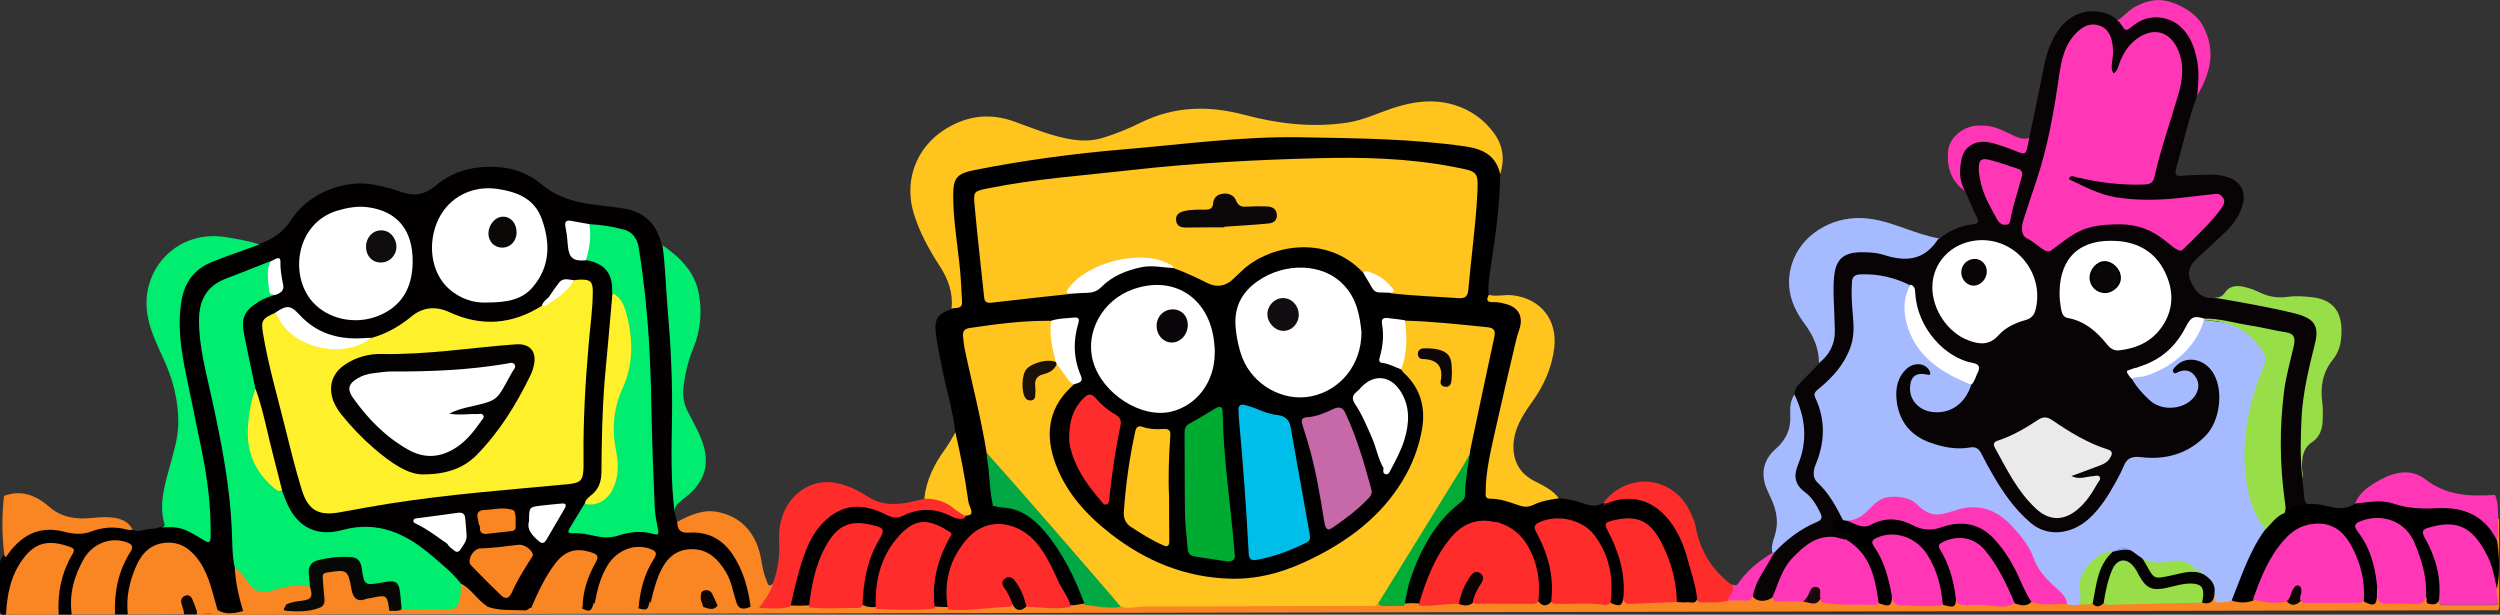 <?xml version="1.0" encoding="utf-8"?>
<!-- Generator: Adobe Illustrator 24.1.3, SVG Export Plug-In . SVG Version: 6.00 Build 0)  -->
<svg version="1.1" id="Layer_1" xmlns="http://www.w3.org/2000/svg" xmlns:xlink="http://www.w3.org/1999/xlink" x="0px" y="0px"
	 viewBox="0 0 1243.7 305.8" style="enable-background:new 0 0 1243.7 305.8;" xml:space="preserve">
<rect x="0" y="0" width="1243.7" height="305.8" fill="#333333" stroke="none"/>
<style type="text/css">
	.st0{fill:#FF37B7;}
	.st1{fill:#010101;}
	.st2{fill:#020001;}
	.st3{fill:#F98523;}
	.st4{fill:#F88523;}
	.st5{fill:#0C0703;}
	.st6{fill:#080405;}
	.st7{fill:#FFC41E;}
	.st8{fill:#00ED70;}
	.st9{fill:#010000;}
	.st10{fill:#A6BBFF;}
	.st11{fill:#FF2C2C;}
	.st12{fill:#97DE49;}
	.st13{fill:#FFF02C;}
	.st14{fill:#FFFFFF;}
	.st15{fill:#01A844;}
	.st16{fill:#080906;}
	.st17{fill:#01AD36;}
	.st18{fill:#050301;}
	.st19{fill:#0C0303;}
	.st20{fill:#0B0202;}
	.st21{fill:#0E0505;}
	.st22{fill:#1C070C;}
	.st23{fill:#6C666C;}
	.st24{fill:#00BEEA;}
	.st25{fill:#00AB32;}
	.st26{fill:#C768A9;}
	.st27{fill:#EAEAEA;}
	.st28{fill:#050202;}
	.st29{fill:#0B0808;}
	.st30{fill:#100D0E;}
	.st31{fill:#90AAFF;}
	.st32{fill:#1B1108;}
	.st33{fill:#0E070A;}
	.st34{fill:#0C0709;}
	.st35{fill:#110D10;}
	.st36{fill:#0B060A;}
	.st37{fill:#0B0708;}
</style>
<g id="Layer_2_1_">
</g>
<g id="Layer_1_1_">
	<g id="Layer_2_2_">
	</g>
	<g id="Layer_3">
	</g>
	<path class="st0" d="M1010.4,67.6c-0.1,3.3-0.5,3.8-1,7c-0.5,2.9-1.8,3.8-4.4,2.5c-4.5-2.2-9.3-3.9-14.2-5.2
		c-8.8-2.2-14.5,2.3-14.7,11.4c-0.1,4.2,1.6,8,1.8,12c-7.3-5-9.6-12.2-8.7-20.6c0.7-6.3,7.6-12,14.6-12.2c8.1-0.3,10.7,1.6,18.4,5.2
		C1006.4,69.6,1009.4,69.3,1010.4,67.6z"/>
	<path class="st1" d="M797.3,250.4c-2.9,1.5-5.8,1.4-8.8,0.3c-4.2-1.5-8.5-2.6-13.1-2.8c-2-1.1-4.2-1-6.2,0
		c-7.4,3.6-14.6,2.5-21.9-0.1c-1.1-0.4-2.3-0.8-3.5-0.8c-2.8,0-3.6-1.6-3.5-4.1c0.1-3,0-6.1,0.5-9.1c1.3-8.1,3.3-16.1,5.1-24.1
		c3.4-15,6.3-30.1,10.6-44.8c2.4-8.2-0.5-13.4-8.9-15.3c-1.4-0.3-2.9-0.4-4.3-0.6c-1.4-0.2-2.6-0.6-2.8-2.3c-0.3-3.7,0.2-7.4,0.7-11
		c2.4-16.2,5-32.4,5.1-48.9c0.3-5.5-2.4-9.3-7-11.9c-2.8-1.6-5.9-2.2-9.1-2.8c-19.4-3.6-39-4.1-58.6-4.6c-30-0.8-60-0.1-89.8,3.4
		c-23.7,2.8-47.6,4.3-71.2,8c-9.4,1.5-18.8,3.2-28.2,5.2c-6.6,1.4-9.2,4.8-9.3,11.4c-0.1,5.1-0.2,10.3,0.5,15.5
		c1.5,11,2.5,22.1,3.4,33.2c0.3,3.7,0.7,7.6-3.6,9.6c-6.6,2.1-8.7,4.9-7.9,11.6c0.7,5.9,2,11.7,3.1,17.5c2.1,10.8,5.5,21.4,6.7,32.5
		c-0.3,2.6,0,5.2,0.5,7.8c1.5,7.8,3.1,15.5,4.2,23.3c0.3,1.9,0.1,4,1.9,5.5c0.2,0,0.4-0.1,0.5-0.1c0,0.1,0,0.1,0,0.2
		c-0.6,1.8,0.8,4.6-2.7,4.7c-2.8,1.6-5.2,0-7.4-1.2c-7.6-4-15.2-4-22.9-0.1c-2.9,1.5-5.4,1.3-8.3-0.2c-15.3-7.9-28.1-4.6-37.2,10
		c-7.1,11.3-9.5,24.2-11.7,37.1c3.3,1,6.6,0.9,10,0.1c2-2.5,1.9-5.7,2.5-8.7c1.7-8.6,3.9-17.1,8.9-24.4c5.1-7.5,11.7-8.8,20.3-6.6
		c3.9,1,4.2,2.2,2.2,5.6c-4.7,7.8-6.7,16.4-8,25.2c-0.4,2.7-0.8,5.5,0.8,8.1c1.4,4,4.2,1.9,6.6,1.4c1.6-2,1-4.3,1.1-6.5
		c0.6-11.8,4.3-22.3,13.1-30.6c5.9-5.6,11.1-6.2,18.4-2.2c2.9,1.5,3.2,2.9,1.7,5.9c-4.4,8.7-6.9,18-6.8,27.9c0,2,0,4,1.8,5.5
		c2.1,1.3,4.4,0.6,6.6,0.5c1-1.2,0.5-2.5,0.4-3.8c-0.8-10.9,1.9-20.6,8.8-29.2c7.6-9.4,18.5-11,28.5-4.2c6.1,4.1,9.3,10.3,12.6,16.5
		c3.4,6.5,6.2,13.5,10.8,19.3c2.5,1.1,4.7-0.1,6.9-1c0.8-1.5,0.1-2.8-0.4-4.2c-0.9-2.6-2.1-5.1-3.3-7.6
		c-5.2-11.2-11.3-21.8-20.4-30.4c-6.1-5.8-13.3-8.1-21.6-7.2c-0.2,0-0.3,0-0.5,0c0.3-0.2,0.6-0.5,0.8-0.8
		c-0.1-8.8-1.3-17.5-2.7-26.2c-1.5-8.7-2.8-17.5-4.9-26.1c-2.2-9.1-4.9-18.2-6.1-27.5c-0.7-5.4,0-6.4,5.3-7.1
		c12.2-1.7,24.5-3.1,36.8-3.3c3-0.6,6.1-0.6,9.1-1.1c3-0.5,3.4,0.8,2.9,3.3c-1.5,7.8-1.6,15.5,1.1,23c0.8,2.1,0.2,3.6-1.8,4.6
		c-2.2,1.3-4,3-5.6,5c-7.8,9.7-9,20.6-5.7,32.2c3.7,13.2,12.2,23.4,21.8,32.7c9.1,8.9,19.8,15.4,31.5,20.5c19.2,8.3,39,10.7,59.4,5
		c9-2.5,17.3-6.6,25.4-11.2c20.9-11.8,37.1-27.7,45-50.9c5.5-16.1,4.5-29.8-8.9-40.7c-1.8-1.3-3.8-2.4-6.1-2.9
		c-2.7-0.6-3.3-2.1-2.8-4.6c0.9-4.3,1.3-8.6,0.8-13c-0.3-2.4,1-3,3-3c2.3,0,4.4,0.8,6.7,0.7c8.2,0.2,16.3,1.4,24.5,1.9
		c4.9,0.3,9.8,0.7,14.6,1.4c4.1,0.6,4.6,1.2,3.9,5.1c-0.6,3.5-1.3,7-2,10.5c-3.3,15.3-7.2,30.6-9.7,46.1c-0.7,5.5-2,11-2,16.5
		c0,4.8-2.3,7.9-5.7,10.8c-1.8,1.5-3.7,3-5.3,4.8c-8.8,9.8-13.6,21.7-17.5,33.9c-1,3.1-2.2,6.5-0.9,10c2.3,0,4.7,0,7.1,0
		c1.4-1,1.7-2.6,2.2-4.1c3-8.2,6-16.5,10.8-23.8c5.6-8.6,12.7-14.7,24-12.6c0.9,0.2,1.8,0.1,2.7-0.3c5.3,0.1,10.4-1.6,15-3.8
		c9.3-4.4,18.3-4.4,27.7-0.6c2.7,1.1,9.6-2.8,10.8-5.9C798.4,249.8,797.8,249.8,797.3,250.4z"/>
	<path class="st2" d="M335.6,254.9c0.4,1.6,0.8,3.1,1.3,4.7c1.6,2.9,3.8,4,7.3,4.1c10.4,0.5,18.4,5.3,23.2,14.8
		c3.1,6.2,5.1,12.8,6.7,19.5c0.3,1.4,0.6,2.9-0.3,4.2c-4,2.4-5.8,2-8.2-1.8c-1.9-4.5-2.2-9.6-4.7-13.9c-3.8-6.5-8.3-12.1-16.7-12.2
		c-5.4-0.1-9.7,2.2-12.7,6.9c-3.6,5.6-5.2,11.8-6.7,18.1c-1.5,4.7-2.9,5.3-7.3,3.4c-1.8-3.3-0.3-6.5,0.4-9.6
		c1.2-5.1,2.9-10.2,5.7-14.8c1.8-3,1.3-4-2.2-4.9c-6.8-1.9-15.2,2.4-19.1,9.7c-2.8,5.3-4.3,11.1-5.4,17c-1.5,5-3.5,5.7-7.5,2.7
		c-1.1-2.5-0.7-4.9,0-7.4c1.4-5.4,2.7-10.8,5.5-15.7c1.1-2,0.7-3-1.5-3.9c-5.8-2.3-11.4-1-15.4,3.8c-3.9,4.6-6.5,10-9.2,15.2
		c-1.4,2.7-2.5,5.6-4.3,8.1c-1.3,1.6-3.2,1.8-5,1.5c-5.7-0.7-11.6,0.8-17-1.9c-2.7-1.2-4.7-3.3-6.7-5.4c-2.2-2.5-4.6-4.7-7.3-6.6
		c-7.7-7.9-15.9-15.3-25.3-21.1c-8.6-5.3-17.8-7.7-27.7-5.4c-5.3,1.2-10.5,1.4-15.8,1.1c-9.1-0.5-14.1-6.5-17.8-14
		c-1.2-2.5-1.9-5.2-2.8-7.9c-4.7-16.5-7.9-33.3-13-49.6c-2-8.5-3.6-17-5.5-25.6c-2.4-11.3,1-16.4,13.2-21.6c0.8-0.4,1.8-0.3,2.6-0.8
		c2.8-1.1,3.7-3.1,2.9-6c-0.5-2-0.7-4.1-0.8-6.2c-0.1-3.6-0.2-3.7-4-2.4c-6,3.2-12.5,5.1-18.8,7.6c-12.9,5.2-15.6,9.1-15.5,23
		c0,5.3,0.6,10.6,1.7,15.8c3.1,14.5,6.1,29,9.2,43.5c3.2,14.6,4.6,29.5,5.1,44.5c0.2,5.7,0.6,11.4,1.6,17c0.6,5.8,1.3,11.6,2.9,17.3
		c0.4,1.5,1.1,3,0.3,4.5c-4.4,1.3-8.9,1.9-13.2-0.2c-2.8-5.3-3.8-11.2-5.9-16.8c-1.9-5.2-4.9-9.6-9.4-13c-7.1-5.3-16.3-4-21.3,3.4
		c-4.2,6.2-6.4,13.3-6.7,20.8c-0.1,2.4,0.7,5-1.1,7.2c-2.1,0-4.2,0-6.4,0c-2.1-3.6-1.3-7.5-0.7-11.2c1-6.7,3.2-13.1,6.3-19.1
		c1.7-3.4,1.2-4.4-2.6-4.9c-7.6-1.2-14.4,2-18,8.8c-3.7,7.1-6.4,14.5-5.6,22.8c0.1,1.3,0,2.6-1,3.7c-2.1,0-4.2,0-6.4,0
		c-1.2-1.3-1.1-2.9-1.2-4.5c-0.3-8.4,2.1-16.2,5.6-23.7c1.8-3.9,1.3-4.4-2.9-5.5c-8.5-2.3-14.5,1-19.2,7.7c-4,5.7-5.7,12.2-6.8,18.9
		c-0.4,2.4-0.3,5.1-1.9,7.2c-0.5,0-1.1,0-1.6,0c-0.6-0.7-1.1-1.5-1.1-2.5c-0.3-7.6-0.4-15.2,0-22.9c0.1-1.2,0.6-2.3,1.3-3.3
		c1.3-1.9,2.6-3.7,4-5.4c6.6-7.7,14.9-11.1,24.8-8.8c6.5,1.5,12.5,1.3,18.6-1c5.8-2.2,11.4-0.8,16.9,1.5c3.3,1.8,6.4-0.3,9.6-0.3
		c1.6,0,3.1-0.5,4.7-0.9c6.5-2.9,12-0.2,17.5,2.8c1.6,0.9,3.2,2.9,4.9,2.1c2-1,1.1-3.6,1-5.5c-0.6-11.4-1.7-22.6-3.8-33.8
		c-3.6-18.6-8.2-36.9-11-55.7c-1.3-8.5-0.8-16.9,0.7-25.3c1.1-6,4.2-11.5,9.6-14.5c9.4-5.2,19.4-9.2,30.1-10.9
		c6.9-2.3,12.4-6.2,16.4-12.5c8.1-12.7,26.6-20.1,41.4-16.9c4.3,0.9,8.6,1.8,12.7,3.4c6.4,2.4,12,1.5,17.1-2.8
		c9-7.7,19.5-10.2,31.1-9.5c8.4,0.5,15.9,3.5,22.2,8.8c7.4,6.2,16,8.6,25.1,9.8c5.1,0.7,10.3,1.2,15.4,2c10.7,1.7,16.6,8,19,18.1
		c3.5,6.9,3.1,14.4,3.4,21.7c0.5,11.9,1.9,23.7,2.4,35.5c0.1,2.6,0.2,5.3,0.2,7.9c0,16,0.1,32,0.1,48
		C335.7,241.8,336.8,248.4,335.6,254.9z"/>
	<path class="st3" d="M366.4,299.9c1.4,3.9,4.2,3,7,2c1.5-0.4,3.1-0.5,4.6-0.4c4.8-0.2,9.6,0,14.4-0.4c3.4,0.3,6.8,0.3,10.2,0
		c8.7,0.1,17.4,0.7,26.1-0.5c2.4,1.5,5.1,1.7,7.8,1.2c9.4,0.3,18.8,0.2,28.2-0.1c2.3,0.2,4.7,0.3,7,0.3c10.4,0.5,20.7-1,31-2.2
		c0.5-0.1,1.1-0.2,1.5,0.2c2.1,2.6,4.5,2.1,7,0.8c4-1.1,7.9,0.6,11.8,0.4c3-0.2,6.1-0.1,9.1-0.2c2.6,0.4,5.1-0.6,7.7-0.8
		c6.2-0.3,12.3,1.4,18.5,0.7c40.2-1.5,80.4-0.4,120.6-0.9c2.1,0,4.2-0.3,6.3-0.6c4.4,1.1,8.9,0.5,13.4,0.8c2.4-0.1,4.8-0.2,7.1,0
		c6.4,0.1,12.8-1.5,19.2-0.8c2.8,1,5.6,0.3,8.4-0.3c10.4-0.1,20.8,0.7,31.2-0.5c2.6,1.8,5.3,1,8,0.1c9.3,1,18.7,0.6,28.1,0.6
		c2.6,0.7,5,0.9,6.5-2c0.2-0.5,0.9-0.1,1.3,0.2c1.5,1.7,3.5,1.5,5.5,1.7c6.7,0.4,13.2-0.9,19.8-0.8c3.3-0.1,6.6,0.2,9.9-0.8
		c5.2,1,10.5,1,15.7,0.1c4.2-0.6,8.5,0.5,12.5-1.6c3.3,2.3,6.9,1,10.3,0.9c3.2,2,6.7,1,10,1.2c1.4,0.1,2.9-0.1,4.3,0.1
		c3.3,1,6.5,0.2,9.7-0.5c2.5,1.4,5.2,1.9,8,1.9c6.6,0.1,13.1,0.2,19.7-0.2c3.5,1,5.6-0.7,7.3-3.5c1.8,3,4.5,3.8,7.9,4.1
		c5.6,0.5,11.1,0.4,16.7,0.1c3.5,1.1,5.7-0.5,7.3-3.4c2,2.7,4.9,3.1,8,2.9c6.9-0.4,13.8,1.8,20.7-0.2c3,0.2,6,0.3,8.9-0.8
		c5.8,1.5,11.8,0.7,17.6,1c1.8-0.1,3.6-0.1,5.4-0.1c2.3,0.2,4.7-0.2,7.1,0c2.4,1.4,4.7,0.1,7.1-0.1c14,0.7,27.9-1.1,41.9-0.8
		c1.6,0,3.2-0.1,4.7,0.1c3.5,1,5.2-1.5,7-3.7c1.8,5.4,6,2.6,9.3,2.7c3.4,0.4,6.8,0.1,10.2-0.1c5.4,0.4,10.8,1.4,16.2,0.9
		c2.8,1.5,5.6,0.5,8.4-0.1c9.8,0,19.7,0.1,29.5-0.2c0.9,0,1.8,0.3,2.7,0.5c2.2,0.5,3.1-0.5,3.3-2.6c0.2-1.9-0.5-4,1.4-5.4
		c2.1,0.9,1.7,2.8,1.7,4.5c0.1,2.9,1.5,4,4.2,4c3.7,0,7.4-0.1,11.1,0c2.7,0.1,4.9-0.6,6.6-2.8c0.1,0,0.3-0.1,0.4-0.1
		c1.8,3,4.2,3,7,1.6c0.5,0.4,0.9,0.8,1.3,1.2c0.7,0.5,1.3,0.9,2.1,0.9c7.3,0.1,14.7,0,22,0c0.8,0,1.5-0.5,1.9-1.2
		c0.6-2.3-0.4-4.6,0.3-6.9c0.8-7.7,0.1-15.4-0.1-23c1-3.4-0.5-7.1,1.1-10.4c0.3-0.4,0.7-0.5,1.2-0.3c0,14.3,0,28.6,0.1,42.9
		c0,2-0.4,2.8-2.4,2.4c-0.4-0.1-0.8,0-1.2,0c-360.6,0.7-721.2,1.3-1081.8,2c0.6-2.7,2.9-1.9,4.5-1.9c8.3-0.1,16.6-0.1,24.9-0.1
		c1.7,0,3.4,0.1,5.1-0.5c2.4-0.4,4.8-0.5,7.2-1c8.7-0.5,17.3-0.1,26-0.4c5.4,1.6,10.8,1.3,16.1-0.2c6.4,2.6,13.1,1.8,19.7,2.2
		c0.8,0,1.6-0.9,2.3-1.3c7,0.7,13.9-1,20.9-0.7c1.6,0.1,3.2-0.3,4.6,0.7c3.9,2.4,5.2,1.8,6.1-2.5c2.3,1.6,4.9,1.8,7.5,1.9
		c4.7,0.1,9.5-0.8,14.2,0.6c4.8,1.5,5.3,1.2,6.2-3.2c2,2.2,4.5,2.7,7.4,2.6c5.9-0.2,11.8,0.1,17.7-0.2c2.6,0,5.2,0.6,7.7-0.5
		C360,301.4,363.4,302.8,366.4,299.9z"/>
	<path class="st3" d="M63.6,305.7c-1-8.5,0.8-16.5,4.2-24.2c2.9-6.6,7.5-11,14.8-11.5c7.7-0.6,13.1,3.9,17,9.8
		c4.7,7.2,6.2,15.6,8.6,23.6c0.7,1.7-0.6,1.8-1.6,1.7c-2.8-0.1-5.5,0.4-8.3-0.3c-2.2-1-2.3-3.3-3.2-5.1c-0.5-1.1-1-2.4-2.5-2
		s-1.2,1.8-1,3c0.2,1.6,1.3,3.3-0.1,4.8C82.2,305.6,72.9,305.7,63.6,305.7z"/>
	<path class="st3" d="M3,305.8c0.5-9.9,2.3-19.5,8.4-27.7c6.1-8.3,12.8-9.8,23.2-6.1c1.7,0.6,2.9,1.2,1.6,3.4
		c-5.6,9.4-7.7,19.6-7,30.4C20.5,305.8,11.8,305.8,3,305.8z"/>
	<path class="st3" d="M35.7,305.7c-1.4-10,1.1-19.1,6-27.7c4.5-7.7,13.3-11,21.1-8.3c2.8,1,3.9,2,2,5c-6,9.4-8,19.9-7.6,31
		C50,305.7,42.9,305.7,35.7,305.7z"/>
	<path class="st4" d="M98,304.2c3.5,0.9,7,2.1,10.3-0.7c4.1,2.5,8.4,1.6,12.7,0.5c1.4-1.3,3.1-1.2,4.9-1.3
		c5.5-0.1,11.1,0.7,16.2-2.3c1.2,1.7,2.7,2.6,4.9,2.4c1.8-0.2,3.7,0,5.6-0.2c6.9-0.8,7.7-1.9,7.2-8.7c-0.2-2.2-0.3-4.5,0.1-6.7
		c0.2-1.4,0.4-3.1,2.6-2.4c0.5,5,1.1,9.9,0.9,14.9c-0.1,2.3,0.6,3.3,2.8,2.9c6.6-1.1,13.2-0.4,19.8-0.6c0.9,0,1.9,0,2.8-0.2
		c0.6-0.2,1.3-0.4,1.3-1.2c0-1-0.8-1.3-1.6-1.4c-2.4-0.1-4.7,0.7-7,1.1c-1.6,0.3-3.2,0.9-4.6,0.1c-2.4-1.3-3.3-3.3-1.8-5.9
		c3.7,3.5,7.8,1.9,12,1.4c5.8-0.8,8.5,2.6,6.6,8.1c-1.6,0.9-3.3,0.9-5,0.9c-8.7,0-17.4,0-26.1,0.1c-1.4,0-2.9-0.5-4.1,0.8
		c-20.2,0-40.4,0.1-60.6,0.1C97.4,305.1,97.4,304.6,98,304.2z"/>
	<path class="st5" d="M98,304.2c0,0.5-0.1,1-0.1,1.4c-2.1,0-4.2,0-6.4,0c0.1-2-0.9-3.8-1.3-5.7c-0.3-1.6,0.3-2.9,1.8-3.5
		c1.7-0.7,2.9,0.1,3.6,1.5C96.5,299.9,97.2,302.1,98,304.2z"/>
	<path class="st6" d="M881.7,297.2c-3.1,2.5-8.2,2.2-9.7-0.6c-1.1-3.3,0.5-6.1,2-8.8c2.5-4.5,4.9-9.1,8.5-13
		c4.3-6.4,10.5-10.4,17.1-13.9c6.4-3.4,6.5-3.8,2.1-9.8c-2-2.7-4.4-5-6.7-7.3c-2.8-2.8-3.6-6-2.3-9.8c1-2.9,1.9-5.8,2.7-8.7
		c2.1-7.7,1.5-15.2-1.3-22.6c-0.7-2-1.6-3.9-1.3-6.1c-0.2-2.8,1.3-4.7,3.1-6.5c3.1-3.1,6.1-6.2,9.1-9.2c1-2,2.2-3.9,3.6-5.7
		c1.9-2.3,2.9-5.1,3-8.1c0.2-5.2,0.5-10.4-0.1-15.5c-0.6-4.9-0.2-9.8,0.2-14.6c0.6-7.7,5.4-12.4,13.2-12.6c7-0.2,13.8,1.2,20.4,2.9
		c5.6,1.4,9.8,0.2,13.3-4.2c1.6-1.9,3.3-3.8,6.1-4.2c4.8-4.2,10.5-6.6,16.8-7.3c2.6-0.3,3.1-1.3,1.9-3.6c-2-4-3.7-8.2-5.5-12.3
		c-3.4-5.6-3.4-11.7-1.8-17.6c1.5-5.6,7.3-8.5,13.3-7.3c5,1,9.6,2.9,14.3,4.7c3.6,1.4,4.1,1.3,4.9-2.5c0.6-2.6,6.1-29.3,8.3-40.2
		c1.3-6.5,3.4-12.8,7.4-18.2c6.1-8.2,15.2-11,24.4-7.6c2.6,0.9,5.2,3.4,5.7,4c2.7,3.3,2.9,3.4,6.4,1c10.7-7.5,23.9-4.3,29.8,7.5
		c4.8,9.6,5,19.5,1.9,29.6c-3.5,9.8-5.9,19.9-8.6,30c-3.3,10.5-1.7,8.3,5.9,8.1c5.5-0.1,11.1-0.8,16.6,0.4
		c8.4,1.9,11.8,8.1,8.7,16.1c-1.7,4.5-4.5,8.4-8,11.7c-4.6,4.4-9.2,8.7-13.9,12.9c-3.5,3.2-5.5,6.8-3.4,11.6
		c2.1,4.8,5.1,8.6,11.1,8.4c0.3,0,0.5,0.1,0.8,0.2c14.1-0.3,27.5,3.8,41,6.8c9.5,2.2,12,6.5,10.2,15.9c-1.5,7.5-3.6,14.9-4.9,22.5
		c-1.3,8-2,16-2.1,24.1c0,6.7-1.5,13.4-0.6,20.1c0.4,3.3,0.8,6.6,1.1,9.9c0.2,2.2,0.7,3.2,3.4,2.9c2.7-0.4,11.1,1.6,13.5,3.2
		c-0.9,1.1-7.6-0.8-8.8-0.9c-5.6-0.6-11.1-1-16,2.4c-0.6,0.4-1.5,0.6-2.1-0.2c-1.7-5.5-1.9-11.2-2.2-16.9
		c-1.2-20.6-0.9-41.2,4.6-61.4c2.5-9.4,2.3-9.7-7.3-11.3c-11.5-1.9-22.8-5.1-34.4-5.9c-5.2-0.9-6.1-0.7-8.6,3.9
		c-5.7,10.3-13.8,17.5-25.3,20.5c-0.7,1-4.5-1.3-2.5,2.5c2.2,3.1,4.6,6.2,7.1,9.1c4.3,5.1,11.4,7,17.7,5c3.2-1.1,5.5-3.2,6.7-6.4
		c1.8-4.8-2.3-10.3-7.3-8.4c-1.4,0.6-3.3,1.2-4.2-0.8c-0.8-1.8,0.6-3,1.7-4.1c4.9-4.8,13.4-3.9,18.3,2c1.8,2.2,3,4.7,3.6,7.4
		c3.9,16.3-3.5,30-19.7,35.9c-6.4,2.4-13.1,3.5-20,2.3c-3.4-0.6-5.3,0.6-6.7,3.5c-3.5,7.5-7.4,14.6-12.6,21.1
		c-3.2,4-6.8,7.4-11.4,9.8c-9.4,4.9-18.7,3.5-26.3-3.8c-8.2-7.8-14.3-17-19.6-26.9c-1-1.9-1.9-3.8-3-5.6c-1.3-2.4-3.2-3.1-6-2.8
		c-8.6,1-16.7-0.7-24.1-5c-9.9-5.8-14.6-17.4-11.7-28.3c1.2-4.5,3.6-8.3,8.3-9.9c3.7-1.3,7.9,0.4,9.2,3.5c0.8,1.9,0.2,3.4-2,3.2
		c-3.2-0.2-5.9-0.1-7,3.5c-1.1,3.6,0.3,7.8,3.4,10.3c4.6,3.7,12.5,3.7,17.5-0.1c3.5-2.6,5.9-6,7.6-10c0.1-0.2,0.2-0.5,0.3-0.7
		c3.2-7,3.2-6.7-3.7-9.6c-13.4-5.7-21.7-15.7-24.8-30c-0.6-2.6,0-5.6-2.2-7.9c-7.3-3.3-14.9-5.5-23.1-5.1c-3,0.1-4.4,1.2-4.3,4.2
		c0.2,5.6-0.1,11.1,0.6,16.6c1.5,12.8-4,22.9-12.8,31.5c-0.6,0.6-1.2,1.1-1.9,1.5c-3.7,2.5-4.8,5.6-3,9.9c3.9,9.2,3.4,18.4-0.4,27.4
		c-2.4,5.7-1,10.1,3.3,14.3c4.3,4.2,7.2,9.5,8.8,15.3c-0.6,2.1-4.1,0.5-4.1,2.9c0,2.1,2.9,2,3.9,3.5c0.8,1.2,2.4,2.2,1.2,4.1
		c-1.3,0.7-2.6,0.3-3.9,0.1c-9.2-1.6-15.7,3-21.6,9.2c-4.1,4.3-6.3,9.7-8.3,15.2C883.9,294.7,883.8,296.6,881.7,297.2z"/>
	<path class="st7" d="M746.3,86.7c-2-9.5-8.9-12.7-17.6-13.9c-26.7-3.8-53.7-4-80.6-4.5c-30.2-0.6-60.1,3.6-90.1,6.1
		c-24.6,2.1-49,5.4-73.2,10.2c-8.8,1.8-10.6,3.8-10.6,12.7c0,11.4,1.9,22.7,3.1,34c0.7,6.3,1,12.7,1.3,19c0.1,3.7-3.1,2.6-5.2,3.2
		c0.8-7.8-1.7-14.6-5.8-21c-5.4-8.3-10.2-16.9-13.1-26.6c-5.3-17.9,2.7-35.5,19.6-43.8c9.9-4.9,19.7-5.4,30-1.8
		c9.8,3.5,19.5,7.7,30,9.2c5.4,0.8,10.6,0.4,15.7-1.3c6.1-1.9,12-4.4,17.7-7.2c16.7-8.2,33.7-8.6,51.4-3.9c17,4.5,34.3,6.6,51.9,3.8
		c7.5-1.2,14.4-4.5,21.5-6.9c10.1-3.4,20.4-5,30.8-1.9c8.2,2.4,15.1,7.2,20.1,14.1C747.9,72.6,748.6,79.5,746.3,86.7z"/>
	<path class="st8" d="M129.2,121.6c-7.7,2.8-15.4,5.4-23,8.4c-9.4,3.6-14.6,10.3-16.1,20.7c-2.5,17,2.1,33,5.3,49.3
		c2.9,14.9,6.6,29.7,8.3,44.8c0.8,7.4,1.2,14.8,1.1,22.2c0,3.5-1.4,3.1-3.5,1.7c-3.3-2-6.5-4.1-10.1-5.4c-3.6-1.3-7.2-1.1-10.9-0.9
		c0.5-0.5,1.9-0.2,1.5-1.8c-2.6-9.1-0.3-17.8,2.1-26.5c2.1-7.9,4.8-15.7,4.8-24c0-10.4-2.4-20.4-6.6-29.9
		c-3.2-7.2-6.9-14.3-8.5-22.2c-4.6-22.6,13.3-43.4,37.6-40.2C117.3,118.7,123.3,119.8,129.2,121.6z"/>
	<path class="st9" d="M1136.6,255.1c6.4-5.5,13.9-4,21.3-3.2c4.8,1.2,9.4,1.6,13.8-1.4c5.2-2.9,10.9-3,16.2-1.6
		c9.8,2.7,19.6,2.4,29.5,2.6c9.3,0.3,17.1,4.3,22.9,11.7c1.3,1.6,2,3.4,1.9,5.5c1.2,8,1.6,16,0,24c-2.1-1.6-2.1-4.2-2.6-6.4
		c-1.5-6.5-4.1-12.6-8.5-17.7c-6.7-7.7-13.1-7.1-22-4.9c-2.8,0.7-1.9,2.5-1,4.4c3.2,6.8,6.1,13.8,6.4,21.5c0.1,2.9,1.2,6-1,8.7
		c-0.8,2.4-2.7,2.5-4.7,2.2c-2.6-0.3-1.2-2.5-1.7-3.7c-0.7-0.7-0.9-1.6-0.9-2.5c-0.2-7.4-2.6-14.3-4.8-21.2
		c-3.5-10.9-14.2-16.2-25.1-12.9c-3,0.9-3.3,1.8-1.5,4.5c4.6,7,7.5,14.5,8.4,22.9c0.1,1.3,0.5,2.6-0.5,3.8c-0.1,1.4-0.2,2.9-0.2,4.3
		c0,5.4-1.5,6.2-6.4,3.6c-1.5-1.7-0.9-3.8-1-5.7c-0.7-8.7-3.2-16.7-8-24.1c-7.2-11.3-23.1-8.1-29.2-0.6c-5.5,6.7-9.7,14.1-12.9,22.2
		c-1,2.6-1.6,5.6-4,7.6c-3.4,1.4-6.9,1.2-10.4,0.2c-0.6-0.7-0.5-1.5-0.2-2.3c4.4-11.2,7.9-22.8,15.4-32.5c1.9-2.6,4.1-4.9,6.5-7
		C1133.3,255.6,1134.6,254.2,1136.6,255.1z"/>
	<path class="st10" d="M964.6,118.6c-0.2,0.3-0.5,0.5-0.8,0.9c-6.7,10-15.7,10.8-26.3,7.4c-4-1.3-8.3-1.5-12.6-1.4
		c-7.9,0.3-11.5,3.7-12.4,11.5c-0.7,6.2-0.2,12.4,0,18.5c0.1,2.9,0.2,5.8,0.3,8.7c0.2,6.8-2.6,12.3-7.9,16.4c0-7.3-2.7-13.5-7-19.3
		c-6.8-9-10-18.9-6.4-30.2c4.4-13.8,19-23.3,34.8-22.6c7.6,0.3,14.5,2.7,21.5,5.2C953.4,115.6,958.8,117.6,964.6,118.6z"/>
	<path class="st7" d="M775.5,247.9c-4.5,0.6-8.9,1.4-13,3.4c-2.3,1.1-4.6,0.9-6.9,0.1c-4.6-1.6-9.2-3.3-14.2-3.3
		c-2.8,0-2.3-1.8-2.3-3.5c0-10,2.4-19.6,4.5-29.3c3.4-15.3,7-30.6,10.6-45.9c0.5-2.2,1.3-4.3,1.9-6.4c1.6-5.6-0.8-10-6.4-11.6
		c-2.2-0.6-4.4-1.2-6.7-1.1c-2.9,0.2-4-0.8-2.3-3.6c3.9,1,7.9-0.3,11.8,0.2c13.9,1.6,22.4,12.2,20.7,26.2
		c-1.2,10.1-5.3,18.9-11.2,27.1c-4.7,6.6-9,13.4-9.1,21.9c0,8.1,3.6,13.8,10.8,17.4C768,241.7,772.5,243.8,775.5,247.9z"/>
	<path class="st8" d="M335.6,254.9c-1.9-15.2-1.6-30.6-1.3-45.9c0.3-18.1-0.5-36.2-2.1-54.3c-0.9-10.9-1.2-21.8-2.6-32.7
		c8.9,6.2,16.3,13.4,18.2,24.8c1.5,9.1,0.6,18-2.9,26.4c-2.6,6.3-4.1,12.8-4.9,19.6c-0.5,4.5,0.3,8.7,2.5,12.6
		c1.8,3.4,3.6,6.8,5.2,10.2c6.5,14.2,3.9,24.4-8.8,33.4C336.8,250.7,335.5,252.3,335.6,254.9z"/>
	<path class="st11" d="M392.4,302c-4.9,1.2-9.9,0.5-14.9,0.5c0.5-4.1,3.6-6.8,5.6-10c0.5-0.7,1.1-1.4,1.4-2.2
		c2.6-6.9,3.5-14,3.1-21.4c-0.7-13.3,6.3-24.5,17.2-28c4.8-1.6,9.7-1.3,14.5,0.2c4.1,1.3,8,3,11.5,5.4c7.1,5,14.8,4.9,22.8,3.1
		c2.1-0.5,4.1-0.9,6.2-1.4c3.4-1.3,6.8-1.1,9.9,0.6c3.8,2.2,7.9,4.1,10.8,7.7c-0.4,1.8-1.9,1.6-3.2,1.6c-1.3-0.1-2.6-0.5-3.8-1.1
		c-8.2-4.4-16.5-4.4-24.8-0.2c-2.8,1.4-5.4,0.5-8-0.8c-3.8-2-7.8-3.3-12.1-3.8c-11.9-1.3-21.3,8-25.9,17.6c-4.4,9.1-6.4,19-8.8,28.8
		C393.6,299.8,393.9,301.2,392.4,302z"/>
	<path class="st12" d="M1145.4,237.6c-1.2-10.1-0.9-20.2-0.4-30.3c0.7-12.4,3.7-24.5,6.7-36.6c2.2-8.9-0.7-12.4-10.1-14.8
		c-13.2-3.2-26.6-5.5-39.9-7.8c2.2,0,3.8-0.5,5.2-2.6c1.9-2.9,5.1-3.6,8.5-3c3,0.6,5.9,1.6,8.6,2.9c4.4,2.2,9.1,3,13.9,2.3
		c4.3-0.6,8.5-0.3,12.7,0.2c11.9,1.5,15.5,9.5,13.9,21.8c-0.5,3.6-2,6.8-4.3,9.7c-4.9,6.2-5.9,13.4-4.9,21c0.4,2.9,0.3,5.8,0.2,8.7
		c-0.1,4.3-1.5,8.3-5.1,10.7c-5,3.3-5.2,8.1-5.2,13.2C1145.3,234.7,1145.9,236.2,1145.4,237.6z"/>
	<path class="st10" d="M892.7,196.3c5.5,11.3,6.7,23,1.8,34.8c-2.3,5.6-1.7,10,3.5,13.8c3.4,2.5,5.6,6.3,7.5,10.1
		c1.1,2.2,1,3.6-1.5,4.6c-8.3,3.5-15.3,8.8-21.4,15.4c-0.3,0.1-0.6,0.1-0.9-0.1c-0.6-2.8,0.2-5.6,1.1-8.1c2.2-6.6,1.1-12.7-1.7-18.8
		c-0.9-1.9-1.8-3.8-2.6-5.8c-2.6-7.3-0.9-13.8,4.7-18.7c5.5-4.8,7.9-10.3,7.4-17.4C890.5,202.8,890.6,199.3,892.7,196.3z"/>
	<path class="st11" d="M799,250.4c-0.5,0-1.1,0-1.6,0c12.5-16.3,35.4-13.8,43.8,5c0.9,2,1.9,4.1,2.3,6.3
		c2.1,12.1,8.1,21.8,17.9,29.2c2.3,1.1,1.9,2.7,1,4.6c-0.7,1.3-1.7,2.3-2.7,3.3c-4.5,1.2-9,0.8-13.5,0.9c-1.1,0-1.6-0.8-2-1.5
		c-1.9-0.8-1.4-2.6-1.8-4.1c-2.5-9.6-4.2-19.4-9-28.3c-3.2-6-7.6-10.8-13.6-14.1c-5.2-2.9-10.5-3.3-16.1-1.6
		C802.1,250.4,800.6,251.1,799,250.4z"/>
	<path class="st3" d="M384.6,290.2c-1.2,4.7-4.4,8.3-7,12.3c-1.4,0-2.9,0.4-4.2-0.6c-1.2-9.5-3.8-18.6-9.3-26.6
		c-5.1-7.4-12.5-11-21.5-10.3c-4.4,0.3-5.6-1.8-5.7-5.4c6.6-3.5,13.3-6.6,21.1-4.7c10.4,2.5,16.7,9.1,19.7,19.2
		c1.4,4.8,1.5,10,3.6,14.5C381.8,289.6,382,292.9,384.6,290.2z"/>
	<path class="st3" d="M2.9,277.2c-0.2-0.3-0.7-0.6-0.7-0.9c-1.3-9.9-1.3-19.7-0.2-29.6c8.8-3.3,16-0.2,22.6,5.5
		c6.1,5.3,13.2,6.2,20.8,5.5c4.4-0.4,8.7-0.8,13,0.2c3.4,0.8,6.1,2.5,7.6,5.7c-0.9,0-1.9,0.1-2.7-0.1c-6.1-1.7-12-1.3-17.9,0.9
		c-4.3,1.7-8.8,1.3-13.2,0.2C19.1,261.1,9.9,266.7,2.9,277.2z"/>
	<path class="st7" d="M479.8,256.5c-1.7-1.1-3.5-2-5-3.3c-4.3-3.8-9.4-5.2-15-5.1c1-9.3,5-17.3,10.4-24.7c1.9-2.6,3.4-5.5,5.1-8.3
		c2.6,11.3,4.8,22.6,6.4,34.1c0.1,0.9,0.5,1.8,0.7,2.6C484.1,255.6,483.5,256.5,479.8,256.5z"/>
	<path class="st13" d="M285.6,139.4c1-0.1,2.1-0.3,3.1-0.3c5-0.1,6.2,1,6.2,5.9c0,9-1.4,17.9-2.1,26.9c-1.6,18.6-2.7,37.2-2.5,55.9
		c0,1.5,0,2.9,0,4.4c-0.2,6.9-1.2,8-8,8.7c-29.7,2.8-59.5,5-89,9.7c-8,1.3-15.9,2.7-23.9,4.2c-10.6,2-16-0.7-19.2-10.9
		c-3.2-10.3-5.8-20.9-8.4-31.4c-3.8-15.4-8.3-30.7-10.9-46.3c-1.1-6.6-0.7-7.7,6.1-10.6c1.4,0.1,1.9,1.3,2.5,2.3
		c7.1,12.3,22.2,17.7,37.1,13c2.8-0.9,5.5-1.9,8.3-2.8c7.3-2.1,13.8-5.7,19.7-10.6c5.8-4.8,12.3-5.3,19-2.2c16,7.4,31.3,6.1,46-3.2
		c1.1-0.4,2.1-1.2,3.1-1.8C277.7,147.5,281.1,142.8,285.6,139.4z"/>
	<path class="st8" d="M226.7,302.3c-2.5,1.3-5.1,0.7-7.7,0.7c-6.4,0.1-12.8,0-19.2,0c-1.6-2.1-1.5-4.7-1.8-7.2
		c-0.7-5.2-1.8-6-7.1-5.1c-2,0.4-3.9,0.8-5.9,1.1c-3,0.5-4.9-0.6-5.4-3.7c-0.3-1.6-0.6-3.1-0.9-4.7c-0.8-4.3-1.9-5.3-6.4-5.4
		c-4.3-0.1-8.5,0.5-12.6,1.5c-3.9,1-5.1,2.9-4.8,7c0.1,1.8,0.9,3.6-0.2,5.4c-1.2,1-2.5,0.5-3.8,0.5c-4.4-0.1-8.7,0.6-12.9,1.9
		c-8.4,2.5-11.3,1.6-16.7-5.4c-1.6-2.1-3.2-4.2-4.5-6.5c-1.4-6.4-1.2-12.9-1.5-19.4c-1-21.9-5.2-43.2-9.9-64.6
		c-2.8-13-6.5-25.9-6.4-39.4c0.1-10.1,4.1-16.9,13.6-20.5c7.3-2.7,14.5-5.7,21.8-8.5c0.9,2.6-0.1,5.2-0.1,7.8
		c0.1,3.3,0.4,6.3,2.4,8.9c-2.6,0.9-5.1,1.6-7.5,3.1c-7.9,4.9-9.5,8.3-7.6,17.4c1.7,8.6,3.6,17.3,5.4,25.9
		c0.3,5.8-1.8,11.3-2.3,17.1c-1.4,14.3,3.4,25.5,15.5,33.5c1.9,5.2,3.7,10.4,7.6,14.6c6.3,6.9,14.7,7.5,22.4,5.4
		c17.9-4.9,31.8,1.8,44.7,12.8c5,4.3,10.2,8.4,14.3,13.7C231.6,295.4,230.7,299.6,226.7,302.3z"/>
	<path class="st8" d="M304.7,145.8c-0.1-0.2-0.2-0.5-0.2-0.8c0.4-9.2-4.1-14.2-13.1-15.6c-0.6-0.8-0.6-1.7-0.4-2.6
		c1-4.4,1.4-8.8,1.3-13.2c0-0.8,0.2-1.6,0.8-2.1c5.8,0.3,11.6,1.2,17.2,2.7c4.7,1.2,6.9,5.1,7.5,9.3c1.4,8.7,2.5,17.5,3.4,26.3
		c1.9,18.1,2.6,36.4,2.9,54.6c0.3,15.8,0.9,31.7,1.6,47.5c0.1,3.8,0.9,7.6,1.6,11.3c0.5,2.4,0.4,3.2-2.4,2.4
		c-5.6-1.6-11.3-1.1-16.8,0.7c-3.9,1.3-7.8,1.3-11.8,0.4c-3.8-0.8-7.5-1.7-11.4-1.4c-2.3,0.1-2.6-0.7-1.5-2.5
		c2.5-4.1,4.9-8.2,7.4-12.2c3.6-0.9,7.3-1.3,10.1-4.2c3.7-3.8,4.6-8.5,5-13.4c0.5-6-1.3-11.8-1.7-17.7c-0.5-7.4,0.8-14.4,3.9-21.2
		c5.6-12.3,5.5-25.1,2.3-38C309.5,152.2,306.5,149.4,304.7,145.8z"/>
	<path class="st14" d="M241.9,150.5c-6.1,0.3-13.1-1.8-18.9-7.1c-8.6-8-10.6-22.5-4.8-34.5c5.3-10.9,16.9-16.8,29.4-14.9
		c9.9,1.5,18.5,4.9,22.1,15.4c4.1,11.8,3.9,23-4.3,33C259.9,149.3,251.8,150.5,241.9,150.5z"/>
	<path class="st14" d="M205.3,130.2c-0.1,13.7-6.1,22.8-17.8,27.2c-11.3,4.2-24.3,1.3-31.9-7.1c-12-13.4-8.2-39.4,12.2-45.5
		c5-1.5,10.1-2.4,15.3-1.7C197.7,105.1,205.4,114.5,205.3,130.2z"/>
	<path class="st3" d="M366.4,299.9c0.1,1.8-0.3,3.1-2.5,2.7c-2.3-0.4-5,1-6.9-1.3c-2.3-0.7-2.3-3-3.3-4.6c-0.6-0.9-1.2-1.9-2.5-1.6
		c-1.3,0.3-1.2,1.5-1.2,2.6c-0.1,1.4,0.8,2.8-0.1,4.2c-4.9,1.4-9.9,0.4-14.8,0.8c-2.2,0.2-4.5-0.2-6.7,0.1c-3.2,0.4-4.7-0.7-4.5-3.9
		c1.1-4.5,2.2-8.9,4-13.2c3-7,7.5-12.2,15.7-12.5c8.5-0.3,13.6,4.9,17.6,11.5C364,289.4,364.7,294.8,366.4,299.9z"/>
	<path class="st13" d="M304.7,145.8c4.2,2.1,5.9,6.2,6.9,10.2c3.4,12.5,3.6,25.2-1.9,37.2c-4.7,10.4-5.4,20.7-3.1,31.7
		c1.3,6.4,1.1,12.9-2,18.9c-3,5.6-8.4,8.2-13.7,6.8c0.3-1.8,1.6-3,3-4.1c3.9-2.9,5.2-6.8,5.3-11.4c0.1-15.3,0.4-30.6,1.6-45.9
		C302.1,174.7,303.5,160.3,304.7,145.8z"/>
	<path class="st3" d="M317.7,302.3c-6.5,1.5-13.2,0.5-19.8,0.8c-2.3,0.1-1.5-2-2-3.2c1.2-6.6,2.9-13.1,6.5-18.9
		c4.6-7.4,13.4-10.7,20.9-8c2.7,1,4.1,1.9,1.9,5.2C320.6,285.4,318.4,293.6,317.7,302.3z"/>
	<path class="st3" d="M289.8,302.3c-8,0.8-15.9,1.4-23.9,1.4c-1,0-1.4-0.6-1.6-1.4c3.4-7.8,6.9-15.5,12.1-22.2
		c4.9-6.4,10.8-7.8,18.3-5.1c2.4,0.9,3.3,1.7,1.8,4.5C292.5,286.5,289.9,294.1,289.8,302.3z"/>
	<path class="st3" d="M265.1,276.4c-0.4,0.6-0.9,1.4-1.4,2.2c-3.3,5.2-6.6,10.5-9.1,16.2c-1.4,3.1-3.2,3.4-5.4,1.3
		c-5.1-4.9-10-9.8-14.9-14.9c-2.2-2.3,1.1-8.4,4.8-8.4c6.4-0.1,12.6-1.1,19-1.8C261.1,270.7,265.3,274,265.1,276.4z"/>
	<path class="st13" d="M140.3,243.8c-1.8,1.1-3-0.2-4.2-1.2c-8.9-7.6-13.3-17.2-12.8-28.9c0.3-7,1.4-13.8,3.8-20.4
		c4,11.1,6,22.7,9,34C137.5,232.8,138.9,238.3,140.3,243.8z"/>
	<path class="st3" d="M116.8,282.4c2.9,1.6,4.4,4.5,6.3,7c3.9,5.2,7.2,6.2,13.4,4.1c5.7-2,11.6-2.6,17.6-1.7c2.6,2.9,2.2,6-1.4,7.4
		c-3.3,1.3-6.8,2.1-10.4,1.5c-6.4,5.6-14.2,2.5-21.4,3.2C118.8,296.9,117.2,289.8,116.8,282.4z"/>
	<path class="st14" d="M184.8,168c-13.1,10.5-37.2,5.9-45.7-8.7c-0.7-1.2-1.4-2.5-2.1-3.8c5.8-3.9,7.6-3.7,12.1,1.2
		c8.1,8.8,18.4,12.1,30.2,11.6C181.1,168.2,183,168.1,184.8,168z"/>
	<path class="st14" d="M222.6,270.6c-5-3.5-9.8-7.2-15.3-9.9c-0.8-0.4-1.9-0.7-1.6-1.9c0.2-0.9,1.2-0.9,2-1
		c6.7-0.9,13.4-1.7,20.1-2.7c2.1-0.3,3.4,0.4,3.6,2.5c0.3,2.7,0.5,5.5,0.7,8.2C229.3,268.3,225.9,269.2,222.6,270.6z"/>
	<path class="st14" d="M263.2,259.2c0-7,0-7,6.3-7.7c3.3-0.4,6.6-0.7,9.9-1c2.2-0.2,2.5,0.7,1.5,2.5c-3,5.1-6,10.2-9,15.4
		c-1.1,1.9-2.2,2.3-4,0.7C264.6,266.2,261.9,263.3,263.2,259.2z"/>
	<path class="st14" d="M293.2,111.5c1,6.2,0.1,12.1-1.7,18c-6.3,0.6-8.5-1.2-9-7.3c-0.2-3.1-0.6-6.3-1.2-9.4c-0.5-2.6,0.4-3.4,3-2.9
		C287.2,110.5,290.2,110.9,293.2,111.5z"/>
	<path class="st3" d="M238.8,261.8c-1-1.1-0.7-2.5-1.1-3.7c-0.8-2.9,0.4-4.3,3.3-4.4c4.9-0.2,9.8-1.7,14.6,0.2
		c0.7,1.8,0,3.2-1.6,3.9c-4,1.9-8.2,3.6-12.5,5C240.5,263.2,239.5,262.8,238.8,261.8z"/>
	<path class="st14" d="M136.9,146.8c-1.2-0.4-2.8-0.1-3-2c-0.4-4.9-1.6-9.9,0.6-14.7c0.9-0.4,1.9-0.9,2.8-1.4
		c1.5-0.7,2.3-0.1,2.2,1.5c-0.1,3.9,0.6,7.8,1.4,11.6C141.5,144.9,139.1,145.9,136.9,146.8z"/>
	<path class="st3" d="M226.7,302.3c3.1-3.5,2.3-7.9,2.6-12c5.2,2.7,8.1,8.1,12.9,11.2c0,0.4,0.1,1.1,0,1.1c-4.8,1.5-9.8,1.6-14.8,1
		C227.2,303.6,227,302.8,226.7,302.3z"/>
	<path class="st3" d="M238.8,261.8c3.3,0.9,5.7-1.5,8.5-2.4c1.9-0.6,3.7-1.4,5.6-2.1c1.7-0.6,2.7-1.6,2.7-3.5
		c1.4,2.7,0.8,5.6,0.9,8.4c0.1,1.8-1.5,2-2.8,2.1c-3.7,0.4-7.4,0.8-11,1.2C239.8,266,238.4,264.8,238.8,261.8z"/>
	<path class="st14" d="M285.6,139.4c-3,5.3-7.7,8.6-12.7,11.7c-1.4,0.7-2,0.2-1.4-1.2c0.3-0.7,0.9-1.2,1.3-1.8
		c1.8-2.6,3.5-5.2,5.4-7.6C280.2,138,283,139.2,285.6,139.4z"/>
	<path class="st14" d="M222.6,270.6c2.6-2.7,6.1-3.6,9.5-4.7c0.4,3-1.5,5.1-3,7.4c-0.8,1.3-2,1.7-3.2,0.5
		C224.7,272.8,223.3,272.1,222.6,270.6z"/>
	<path class="st14" d="M272.8,148.1c0.9,1-2.5,2,0,3c-0.9,0.9-2,1.4-3.3,0.9C270.2,150.3,271.4,149.1,272.8,148.1z"/>
	<path class="st10" d="M1126.5,264c-7.6,10.5-11.4,22.7-16.2,34.5c-2,1.2-4.3,1-6.5,1.2c-3.6,0.3-1.4-2.8-2.2-4.2
		c-1.1-3.8-2.8-7.1-6.4-9.2c-6.1-5-12.8-7.3-20.8-5.2c-3.1,0.8-5.9-0.5-8.4-2.3c-2.2-1.1-4.1-2.8-6.2-4.1c-3-2.5-5.8-0.9-8.6,0.4
		c-0.3,0.2-0.7,0.3-1.1,0.4c-9.6,2.2-15.5,10.4-14.4,20.1c0.2,2,0.6,4-1.5,5.3c-1.9,0.2-3.9,0.4-5.8-0.3c-3.5-4.8-7.8-8.9-12.1-13.1
		c-2.9-2.9-4.4-6.6-5.9-10.2c-3.3-7.8-8.6-14.1-15.2-19.1c-6.9-5.2-15-5.9-23.1-3.1c-8.4,2.9-15.7,2.1-22.4-4.1
		c-4.9-4.5-10.6-4.1-15.8,0.3c-2.6,2.2-4.8,5-7.8,6.8c-2.4,1.4-4.7,2.4-7.5,1.9c-0.6-0.1-1.2-0.4-1.6-1c-3.5-6.8-7-13.6-12.8-18.9
		c-2.4-2.2-2.3-5.6-1.1-8.6c4.8-11.3,5.2-22.6-0.1-33.8c-1-2.1,0.4-3.1,1.8-4.3c6.8-5.6,12.6-11.9,15.7-20.5
		c1.9-5.2,1.8-10.4,1.3-15.6c-0.5-5.7-0.9-11.3-0.5-17c0.2-2.7,1.4-3.6,4-3.8c8.8-0.4,17.1,1.5,24.9,5.4c-0.2,4.5-1.7,8.7-1.5,13.3
		c0.2,7.5,3,13.8,8,19.3c5.8,6.6,13,11.2,20.8,14.9c1.2,0.6,2.6,0.7,3.1,2.2c-3,9.2-10.2,14.3-19,13.4c-6.9-0.7-11.8-6-11.4-12.4
		c0.3-5.3,3-7.4,8.2-6.3c0.7,0.1,1.5,0.5,1.8-0.2c0.2-0.5-0.1-1.3-0.4-1.8c-2.1-3.7-7.4-4.2-11.1-1c-4.7,4.2-5.8,9.8-5.2,15.6
		c1.1,10.6,6.9,17.9,17,21.4c6.3,2.2,12.8,3.5,19.6,2.3c2.9-0.5,4.4,0.7,5.6,3.1c4,7.9,8.4,15.6,13.7,22.8
		c3.2,4.3,6.8,8.2,10.8,11.6c8.2,7.1,20.3,6,29.3-2.3c5.5-5.1,9.4-11.4,13-17.9c1.4-2.6,2.8-5.1,3.9-7.8c1.6-4.1,4-5.2,8.5-4.7
		c12.3,1.5,23.5-1.5,32.4-10.7c7-7.2,8.9-21.7,4.1-30.5c-4.2-7.7-13.7-9.7-19-4c-0.8,0.9-2,1.9-1.2,3c0.8,1.2,1.9,0,2.8-0.3
		c2.7-1,5.3-0.8,7.3,1.4c2.1,2.3,2.9,5,1.9,8.1c-2.9,8.6-16.4,11.5-23.8,4.7c-3.9-3.6-7.4-7.6-9.8-12.4c0.5-2.1,2.3-2,3.8-2
		c2.6,0,5-0.6,7.2-1.9c9.9-4.6,17.9-11.4,23.3-21c0.6-1.1,1.2-2.4,2.7-2.6c4.1,0.5,8.2,0.9,12.2,1.5c3.9,0.6,7.3,2,10,5.1
		c1.9,2.2,4.1,4.2,6.2,6.2c3.2,3.1,4,6.8,2.3,10.9c-2.8,6.8-4.9,13.7-6.6,20.8c-4.1,17-3.9,33.8,2,50.4c0.8,2.1,2,4,3.2,5.9
		C1126.8,260.9,1127.5,262.3,1126.5,264z"/>
	<path class="st7" d="M490.8,225.2c-2.8-17.8-7.5-35.1-11.1-52.7c-0.3-1.7-0.4-3.4-0.6-5.1c-0.3-2.4,0.6-3.8,3.1-4.2
		c13.5-2,27-3.8,40.7-3.6c1,0.6,1.2,1.7,1.1,2.8c-0.5,5,0.3,9.9,1.8,14.6c0.4,1.1,0.7,2.3,0.1,3.4c-3.2,0.9-6.6,0-9.8,1.4
		c-5.6,2.4-8.3,8.9-5.5,14.3c0.4,0.7,0.8,1.5,1.7,1.4c0.9-0.1,1.3-0.8,1.5-1.6c0.4-1.6,0.3-3.1,0.3-4.7c0-2.7,1.2-4.6,3.8-5.4
		c2.8-1,5-2.8,7.3-4.6c0.6-0.6,1.3-0.5,1.7,0.1c2.3,3.4,5.5,6.3,7,10.3c-11.5,10.1-14.1,22.7-9.6,36.8c5,15.4,15.4,27.1,27.9,36.9
		c17.7,13.9,37.7,22.1,60.4,22.6c14.6,0.3,28-3.9,40.9-10.4c18-9,33.6-20.8,44.2-38.3c4.8-7.9,8.1-16.4,9.7-25.5
		c1.9-11-0.7-20.5-9-28.2c-0.5-0.4-0.8-1-1.2-1.5c-0.2-0.5-0.5-1-0.4-1.5c1.5-7,2.2-14.1,1.3-21.3c-0.1-0.6,0.3-1.2,0.8-1.7
		c13.8,0.4,27.5,1.9,41.2,3.3c3.1,0.3,4,1.8,3.3,4.8c-4,18.5-7.9,37-11.8,55.5c-0.2,1-0.4,2.1-0.5,3.1c-1.7,7.1-6.2,12.8-10.1,18.7
		c-10.6,15.9-19.6,32.7-30,48.6c-1.5,2.4-2.4,5.4-5.3,6.6c-1.3,1.8-3.3,1.3-5.1,1.3c-37,0.1-74,0.3-111,0.3c-4,0-7.9,1.4-11.8,0.1
		c-3.4-1-5-4.1-7.1-6.5c-10.3-12.2-21-24.2-31.4-36.4c-8.5-10-17.5-19.6-25.9-29.7C492.3,227.9,491.6,226.5,490.8,225.2z"/>
	<path class="st11" d="M471.6,303.2c-2.2-12.8,0.4-24.3,8.9-34.4c11.3-13.5,27.4-8.2,35.3,1.5c4.7,5.7,7.7,12.3,10.7,18.9
		c1.9,4.3,5.2,7.9,6.2,12.7c-5.1,1-10.3,0.8-15.4,0.3c-2.2-0.2-4.5-0.2-6.7-0.4c-1.7-1-1.8-2.8-2.4-4.4c-1-2.6-2.1-5.1-3.9-7.3
		c-0.9-1.1-2.1-1.9-3.4-0.9c-1.2,0.9-0.6,2.1,0,3.2c0.8,1.4,1.7,2.7,2.2,4.2c0.5,1.3,1.5,2.5,0.6,4.1c-0.4,0.8-0.9,1.2-1.8,1.2
		C491.8,302.1,481.8,304.2,471.6,303.2z"/>
	<path class="st11" d="M705.7,301.2c3.6-12.2,7.9-24.1,16.3-34c5.6-6.6,12.8-9.6,21.6-7.5c0.6,0.1,1.3,0.1,2,0.1
		c5-0.5,8.6,2.3,11.5,5.7c7.7,8.8,10.2,19.4,9.5,30.9c-0.1,1-0.2,2.1-1.3,2.6c-0.6,1-1.4,1.4-2.6,1.4c-9.5-0.1-19.1,0-28.6-0.1
		c-0.5,0-1-0.3-1.5-0.5c-1.1-1.7-0.1-3.3,0.4-4.9c0.5-1.5,1.4-2.8,2.1-4.2c0.8-1.5,2.1-3.4,0.1-4.4c-1.9-1-3,1-3.9,2.4
		c-1.3,2.1-2.3,4.4-3.1,6.8c-0.5,1.7-0.9,3.6-2.4,4.9C719.1,300.2,712.5,301.8,705.7,301.2z"/>
	<path class="st9" d="M765.3,299.1c1.1-9.7-0.3-18.9-5.2-27.4c-3.3-5.8-8.2-9.7-14.5-11.7c-0.5-1.3,0-1.9,1.2-1.5
		c3.3,1,5.7-0.8,8.6-1.7c9.4-2.7,18.9-7.7,29.2-3.3c1,0.4,2,0.6,3,1.1c2.2,1.1,4.4,2.4,5.4-1.4c0.3-1.2,1.6-1.2,2.7-1.2
		c1.4,0,2.7-0.1,3.4-1.5c13.8-5.8,26.5-0.8,34.7,13.4c2.2,3.9,4,8,5.2,12.4c1.9,7.2,4.6,14.3,5.3,21.8c-1.1,2.7-3.4,1.3-5.2,1.5
		c-1.6,0.2-3.2,0-4.8-0.1c-1.3-1.3-1-2.9-1.2-4.5c-1.8-11.2-4.5-22.1-12.1-31c-4.4-5.2-13.5-6.9-19.3-3.5c-2,1.2-0.9,2.5-0.2,3.7
		c3.6,7.1,6.2,14.7,7.2,22.6c0.5,3.5,1.8,7.3-1,10.6c-0.8,4.1-1.9,4.5-6.3,2.6c-1.7-3-0.8-6.2-0.9-9.3c-0.3-8.7-2.8-16.6-8.1-23.6
		c-5.1-6.7-16.3-9.8-24.1-6.8c-3,1.1-3.4,2.2-1.8,5.5c3.3,7,5.8,14.2,6.6,21.9c0.4,3.8,1.6,7.8-1.1,11.4
		C769.7,301.8,767.2,301.8,765.3,299.1z"/>
	<path class="st9" d="M917,258.8c0.7,0.1,1.3,0.2,2,0.3c1.7,0.2,3.5,0.2,5.1,0.9c2.7,1.1,5.1,0.5,7.7-0.5c6.4-2.7,12.9-2.7,19.2,0.4
		c4.9,2.4,9.7,3.1,15,1.4c13.1-4.2,23.1,0.1,31,11.1c5.7,7.9,9.4,16.8,13.6,25.5c0.2,0.5,0.2,1,0.1,1.5c-2.5,2.4-5.3,1.9-8.2,0.8
		c-1.6-0.5-1.9-2.1-2.5-3.4c-3.4-6.9-6.8-13.8-11.3-20c-5.2-7.1-10.8-9.2-18.1-7.3c-4.4,1.2-4.8,2-2.8,6c2.8,5.4,4.7,11.2,5.8,17.2
		c0.3,1.6,0.6,3.1-0.5,4.5c-0.1,4.9-0.8,5.3-6.4,3.7c-1.8-1.9-1.6-4.4-2.1-6.7c-1.2-5.6-2.5-11.1-5.6-16c-4.2-6.8-9.9-11.3-18.5-11
		c-1.3,0-2.6,0.2-3.9,0.6c-3.4,1.1-3.8,2-2,5.1c3.5,5.9,5.5,12.3,7,18.9c0.3,1.5,1,3.1-0.3,4.5c-0.3,5.3-1.2,5.8-6.5,3.8
		c-1.7-1.8-1.3-4.2-1.9-6.3c-2.2-7.8-4.1-15.7-10.5-21.5c-1.3-1.2-3.4-1.7-3.7-3.9c-1-1.8-1.9-3.9-4.1-4.6c-1.7-0.5-3.5-1.1-2.8-3.4
		c0.6-2,2.5-2.1,4.3-1.8C916.2,258.7,916.6,258.7,917,258.8z"/>
	<path class="st11" d="M771.7,299c1.5-12.2-1.6-23.6-7.4-34.2c-1.5-2.7-1.1-3.8,1.6-5c8.6-4.1,21.2-1.4,27,6.1
		c7.8,10.1,9.9,21.6,8.3,34c-0.9,0.9-2,1.2-3.3,1c-7.6-1.2-15.3-0.3-22.9-0.5C773.7,300.4,772.3,300.7,771.7,299z"/>
	<path class="st11" d="M435.7,302.9c-0.6-13.5,2.2-26,11.6-36.4c8.7-9.6,15.7-7.9,25-2c2,1.3,0.5,2.2,0,3.2c-6,11-9,22.5-7.2,35
		C455.3,303.7,445.5,303.4,435.7,302.9z"/>
	<path class="st11" d="M402.4,302.1c1.2-10.1,3-20.2,7.8-29.3c6.6-12.6,13.5-14.2,24.6-11.4c5.3,1.3,5.3,2.5,2.6,7
		c-6,10.1-8,21.3-8.3,33c-0.5,0.3-1.1,1-1.6,1C419.1,302.3,410.8,303.2,402.4,302.1z"/>
	<path class="st11" d="M807.6,297.4c1.1-12.2-2.4-23.3-8-33.8c-1.6-3-0.8-3.8,2-4.5c12.9-3.3,19.5-0.2,25.4,11.8
		c4.5,9,7,18.5,7.2,28.6c-7.7,0.3-15.3,0.5-23,0.9C808.8,300.5,807.7,299.7,807.6,297.4z"/>
	<path class="st15" d="M539.7,300.9c-4.8-13.2-10.9-25.7-20-36.5c-5.5-6.5-12-11.5-21-11.9c-1.6-0.1-3.1-0.6-4.7-0.9
		c-1.7-6.9-1.5-14-2.6-21c-0.3-1.8-0.4-3.6-0.6-5.4c7.1,8,14.2,15.9,21.2,24c12.6,14.4,25.2,28.9,37.7,43.4c2.7,3.1,5.3,6.2,7.9,9.3
		C551.6,302.9,545.7,301.6,539.7,300.9z"/>
	<path class="st16" d="M142.3,300.8c2.4-1.3,4.9-1.6,7.6-1.9c5.1-0.6,5.9-2,4.3-7c-0.2-2.2-0.4-4.5-0.6-6.7
		c-0.3-3.7,1.6-5.8,4.9-6.6c5.1-1.2,10.4-1.8,15.7-1.5c3.5,0.1,5.2,1.9,5.7,5.3c1.3,9,1.4,9,10.6,7.3c6.8-1.3,8.1-0.3,8.7,6.7
		c0.2,2.2,0.4,4.5,0.6,6.7c-1.9,1.3-4.1,0.6-6.1,0.8c-1.1-8-1.2-8.1-9.1-6.4c-0.9,0.2-1.9,0.2-2.7,0.5c-3.5,1.4-5.7,0.2-6.7-3.4
		c-1.6-1.3-1.8-3.2-2.1-5c-0.5-3.5-2.5-4.6-5.8-4.3c-1.6,0.2-3.4,0.9-5-0.4c-2.2,0.3-1.7,2-1.7,3.4c0.2,3.2,0.5,6.3,0.8,9.5
		c0.2,2.2-0.3,3.8-2.6,4.6c-5.2,2-10.7,1.9-16.1,1.5C139.6,303.6,142.3,301.9,142.3,300.8z"/>
	<path class="st12" d="M1095.5,299.8c-14.7,0.3-29.5,0.7-44.2,1c-1.5,0-3.2,0.5-4.6-0.7c-1.2-1.4-0.6-3-0.4-4.5
		c0.7-4.2,1.8-8.3,3.5-12.2c2.9-6.6,8.8-7.3,13.3-1.6c1.3,1.7,2.1,3.7,3.2,5.5c1.9,3.1,4.6,4.6,8.3,4.2c3-0.3,6.1-0.8,9-1.6
		c2.2-0.6,4.4-0.8,6.7-0.8c2.7,0,5.1,0.8,6.3,3.3C1097.9,295.1,1097.6,297.6,1095.5,299.8z"/>
	<path class="st17" d="M685.7,300c14-22.7,28.1-45.4,42.1-68.2c1.2-1.9,2.2-3.9,3.3-5.8c-0.9,6.8-2.2,13.5-2.3,20.4
		c0,1.6-1.1,2.7-2.3,3.6c-12.6,9.8-19.7,23.2-24.8,37.9c-1.5,4.4-2.1,9-3.1,13.5c-3.4,0-6.8,0.1-10.2,0.1
		C687.3,301.4,686.1,301.4,685.7,300z"/>
	<path class="st18" d="M1095.5,299.8c0.2-1,0.4-2.1,0.5-3.1c0.5-4.5-1.2-6.3-5.8-6.4c-4.2-0.1-8.1,1.2-12.1,2.1
		c-7.4,1.6-10.3,0.5-14-6.2c-0.7-1.3-1.3-2.6-2.2-3.8c-3.8-5.2-8.7-4.7-11.2,1.2c-2.2,5.2-3.3,10.8-4.2,16.5c-1.9,1.7-3.8,2.4-5.6,0
		c-0.2-0.3-0.6-0.6-0.6-1c0.6-7.9,2.2-15.5,6.8-22.2c0.9-1.2,2.3-1.7,3.6-2.3l0,0c3-1.6,6.1-2.4,9.4-0.8c1.8,1.3,3.7,2.6,5.5,3.9
		c1.7,1.1,2.9,2.7,3.8,4.5c1.6,3.2,4.2,4.2,7.6,3.6c2.7-0.5,5.5-0.9,8.2-1.7c4-1.2,7.5-0.4,10.9,1.5c3.6,2.3,6.4,5,5.5,9.8
		C1101.4,299.3,1099.4,300.9,1095.5,299.8z"/>
	<path class="st12" d="M1050.9,274.6c-7.5,6.9-8,16.5-9.8,25.5c-2.2,1.2-4.6,0.4-6.9,0.6c2-3.9-0.4-7.9,0.6-11.9
		C1036.4,282.2,1044.5,273.5,1050.9,274.6z"/>
	<path class="st19" d="M725.8,300.5c0.8-5.1,2.8-9.8,5.8-14c1.2-1.7,2.8-2.7,4.7-1.4c2.1,1.4,1.7,3.4,0.5,5.2c-2,3-3.6,6.1-4.2,9.7
		C730.5,301.6,728.2,301.4,725.8,300.5z"/>
	<path class="st20" d="M503.7,300.5c-1.1-2.8-2.2-5.6-4.1-8c-1.2-1.7-1.5-3.5,0.5-4.8c1.8-1.2,3.5-0.5,4.8,1.2
		c2.9,3.8,4.6,8.2,5.7,12.8C507.9,304.4,505.1,303.9,503.7,300.5z"/>
	<path class="st21" d="M1137.5,299c0.4-2.3,1.2-4.5,2.3-6.6c0.9-1.7,1.9-3.4,4.2-2.5c2.2,0.9,2.6,2.8,1.9,4.9
		c-0.4,1.4-0.8,2.8-1.2,4.1C1142.3,301.2,1139.9,301.8,1137.5,299z"/>
	<path class="st22" d="M897.1,299.3c0.8-1.8,1.5-3.6,2.2-5.4c0.9-2.2,2.2-4,4.9-3.3c3,0.8,2.2,3.4,2.1,5.5c0,0.6-0.4,1.2-0.7,1.8
		C903.4,302,900,299.5,897.1,299.3z"/>
	<path class="st5" d="M349.9,302c-0.4-1.6-1.4-3.1-1.3-4.9c0.1-1.5,0-3,1.9-3.4c1.8-0.4,3.1,0.3,3.9,1.9c0.9,1.9,1.8,3.8,2.6,5.7
		C354.8,304.1,352.3,302.6,349.9,302z"/>
	<path class="st23" d="M1213.6,299.8c9.8,0.8,19.5,1.1,29.3-0.3c-0.1,1.8-1.4,1.6-2.6,1.6c-8.1,0-16.2,0-24.2,0
		C1214.9,301.2,1213.8,301.3,1213.6,299.8z"/>
	<path class="st3" d="M162.3,284.9c10.7-1.7,10.7-1.7,12.7,8.9c0.1,0.3,0.1,0.5,0.1,0.8c0,5,0.9,5.6,5.5,4.6
		c2.4-0.5,4.9-1.1,7.4-1.6c2.1-0.4,3.6,0,3.9,2.6c0.3,2.6-0.9,3.1-3.2,3.1c-7.9,0.1-15.9-0.3-23.8,0.5c-2.1,0.2-4.4,0.4-2.8-3.3
		c0.7-1.7,0-4.1-0.2-6.2C161.7,291.1,160.9,287.9,162.3,284.9z"/>
	<path class="st7" d="M678.1,135.6c-18.5-19.8-47.9-13.4-60.9-0.3c-1.1,1.1-2.3,2.2-3.5,3.3c-3.8,3.8-8.3,4.6-13.1,2.2
		c-5.5-2.8-11.1-5.4-17-7.5c-15.7-6.9-30.4-4.9-44.3,4.8c-1.7,1.2-3.4,2.6-4.9,4c-1.2,1.1-2.3,2.3-1.8,4.1
		c-13.2,1.4-26.3,2.9-39.5,4.4c-2,0.2-3.3-0.3-3.5-2.6c-1.6-15.4-3.4-30.8-4.8-46.2c-0.6-6.7-0.1-6.7,6.7-8.1
		c23.6-4.8,47.6-6.4,71.4-9.1c30.8-3.5,61.7-5.1,92.6-5.9c22.5-0.6,45.2,0,67.5,4.3c12.7,2.5,12.6,1.7,11.8,15.8
		c-0.9,15-3,30-4.3,45c-0.3,3.6-1.5,4.8-5.2,4.5c-11.1-0.8-22.2-1.1-33.3-2.4c-1.3-4.6-5-6.8-8.9-8.7
		C681.5,136.3,679.8,136,678.1,135.6z"/>
	<path class="st14" d="M677.3,165.1c0.1,16.3-10.5,29.2-25.2,32.1c-13.8,2.7-28.7-5.6-34-19.1c-1.8-4.6-2.8-9.4-3.3-14.3
		c-1.2-10.1,2.4-18,10.8-23.9c13.7-9.6,32.7-9,42.8,1.8C675.1,148.6,676.5,157.5,677.3,165.1z"/>
	<path class="st14" d="M604.3,175.6c0,14.3-8.8,26.1-21.7,29.2c-14.9,3.5-34.2-8.9-38.8-24.9c-4.2-14.6,4.7-30.7,19.9-36
		c21.2-7.5,39.2,5.3,40.5,28.6C604.4,173.4,604.3,174.5,604.3,175.6z"/>
	<path class="st24" d="M651.7,267.6c0.1,1-0.8,1.9-2.1,2.5c-7.8,3.8-15.8,6.9-24.4,8.4c-2.6,0.5-3.9-0.2-4-3.2
		c-1.2-22.5-2.8-44.9-4.9-67.3c-0.1-1.3-0.1-2.6-0.2-4c-0.1-2.4,1.2-3.1,3.3-2.5c1.8,0.5,3.6,1,5.3,1.7c3.5,1.5,7.1,2.9,11,3.3
		c3.4,0.4,5.7,2.3,6.3,5.7c3.2,18,6.4,36,9.6,53.9C651.6,266.5,651.6,266.7,651.7,267.6z"/>
	<path class="st25" d="M614.2,275.2c0.7,3.2-1,4.5-4.4,4c-5.2-0.8-10.5-1.6-15.7-2.4c-2-0.3-3-1.6-3.2-3.5
		c-0.5-5.9-1.3-11.8-1.4-17.8c-0.2-13.4-0.1-26.7-0.2-40.1c0-2,0.4-3.5,2.3-4.6c4.4-2.4,8.7-5,13-7.6c2.1-1.2,3.5-1.4,3.6,1.6
		c0.4,22.9,3.9,45.5,5.8,68.3C614.1,273.7,614.1,274.3,614.2,275.2z"/>
	<path class="st26" d="M682.4,244.3c0.1,1.6-0.7,2.7-1.8,3.8c-5.2,5.5-11.3,10-17.5,14.3c-2.6,1.9-3.7,1-4.3-2.9
		c-2.1-13.2-4.3-26.3-8.1-39.2c-0.9-3-1.9-6.1-2.8-9.1c-0.7-2-0.3-3.5,2.1-3.6c4.8-0.3,9-2.1,13.2-4.1c2.9-1.4,4.8-0.9,6.1,2
		c5.7,12.2,9.4,25,12.9,37.9C682.3,243.8,682.3,244,682.4,244.3z"/>
	<path class="st7" d="M581.6,247.5c0,7.1,0,14.3,0.1,21.5c0,2.7-0.8,3.3-3.2,2.2c-5.7-2.5-11-5.9-16.2-9.3c-2.5-1.7-3.4-4.4-3.2-7.3
		c0.9-13.5,2.8-26.8,5.7-40.1c0.5-2.1,1.5-2.9,3.7-2.1c3.3,1.1,6.8,1.3,10.2,1c2.8-0.2,3.8,0.8,3.5,3.6
		C581.5,227.1,581.1,237.3,581.6,247.5z"/>
	<path class="st11" d="M531.9,217.7c0-8.4,2.1-14.6,7.2-19.7c2.1-2.1,3.9-2.4,6,0.1c2.8,3.2,6,6,9.8,8.1c2.3,1.3,3.1,3.1,2.5,5.6
		c-2.5,11.8-4.2,23.7-5.5,35.6c-0.1,1.3,0,3-1.3,3.5c-1.5,0.6-2.3-1.1-3.1-2c-5.3-6.1-10.1-12.6-13.1-20.2
		C532.8,224.7,531.8,220.7,531.9,217.7z"/>
	<path class="st14" d="M525.3,180.3c-1.8-6.8-3.4-13.6-2.4-20.7c3.7-1.3,7.5-1.2,11.3-1.6c2-0.2,3,0.3,2.3,2.6
		c-2.7,8.9-2.5,17.7,1.2,26.3c1.6,3.8-2,3.5-3.8,4.5c-3.5-2.8-5.2-7-8.2-10.2C525.1,181.1,525,180.8,525.3,180.3z"/>
	<path class="st14" d="M532.7,146.1c-1.3-0.3-3-0.1-1.4-2.3c8.9-12.9,35.2-19.9,49.4-12.9c1.2,0.6,2.5,1,3.1,2.4
		c-5.2-0.1-10.4-1.5-15.8-0.4c-7.7,1.6-14.7,4.4-20.2,10c-2.1,2.1-4.4,2.7-7.1,2.8C538,145.7,535.4,146,532.7,146.1z"/>
	<path class="st14" d="M698.9,159.3c1.2,8.3,1.1,16.5-1.8,24.5c-3.2-1.2-6.1-2.9-9.6-3.3c-1.6-0.2-1.5-1.5-1.1-2.8
		c1.6-5.5,2.1-11.1,1.1-16.8c-0.4-2.2,0.8-2.9,2.7-2.7C693.2,158.5,696,158.9,698.9,159.3z"/>
	<path class="st14" d="M678.1,135.6c2-1.5,3.7,0,5.4,0.6c3.7,1.4,6.4,4,8.9,6.8c0.9,1,1.9,2.2-0.5,2.7c-1.8-0.1-3.7-0.2-5.5-0.2
		c-1.7,0-2.9-0.7-3.8-2.3C681.2,140.7,679.6,138.2,678.1,135.6z"/>
	<path class="st14" d="M1024.6,145.4c0.2-17.6,10.5-26.8,28.7-25.5c10.5,0.7,18.9,5.6,23.6,15.2c4.5,9.1,4.7,18.5-1.2,27.2
		c-5.1,7.6-12.7,11-21.5,12c-2.7,0.3-4.5-1.1-6.1-3.1c-5.1-6.3-11-11.5-19.4-13c-1.9-0.3-2.8-1.9-3.2-3.7
		C1024.9,151.3,1024.5,148,1024.6,145.4z"/>
	<path class="st14" d="M961.3,143.2c-0.1-12.4,9.2-22.3,22-23.6c18.8-1.9,33.9,15.9,29.4,34.3c-0.7,2.8-2.1,4.5-5,5.3
		c-5.1,1.4-10,3.7-13.5,7.6c-4.5,5.1-9.6,4.6-15,2.5C969,165.5,961.4,154.1,961.3,143.2z"/>
	<path class="st27" d="M1030.5,236.8c3.8,2,7.2,0.3,10.6,0.1c1.2-0.1,2.7-0.7,3.4,0.3c0.8,1.1-0.4,2.2-1,3.2
		c-2.8,5-5.9,9.8-10.4,13.4c-6.8,5.5-14,5.2-20.4-0.9c-9.1-8.5-14.4-19.5-20.3-30.2c-1-1.9-0.4-2.9,1.5-3.5
		c7.2-2.4,13.8-6.2,20.1-10.4c2.3-1.5,4.3-1.5,6.6,0c8.8,6,17.8,11.6,28,14.8c2.3,0.7,2.4,2.1,1.3,3.9c-1.3,2.4-3.5,3.5-5.9,4.3
		C1039.5,233.5,1035,235.2,1030.5,236.8z"/>
	<path class="st12" d="M1126.5,264c0.3-2.3-1.7-3.4-2.7-5.1c-4.3-7.8-6.2-16.3-6.9-24.9c-1.5-17.7,2.2-34.6,8.9-50.9
		c2.2-5.5,1.4-6.6-2.2-11.3c-7-9.1-16.4-12.3-27.3-12.5c-0.6-0.2-0.6-0.5-0.1-0.8c7.9-0.2,15.4,2.2,23.1,3.4
		c6,0.9,11.9,2.5,17.9,3.4c4.2,0.6,4.7,2.9,4,6.4c-1.7,7.6-3.9,15.1-4.9,22.8c-2.3,18.2-2.2,36.3,0.3,54.5c0.3,2.1,0.8,4.2-0.1,6.2
		C1132.2,256.9,1129.7,260.8,1126.5,264z"/>
	<path class="st14" d="M980.7,191.4c-15-6-28-14.2-32.3-31c-1.6-6.3-1.4-12.8,2-18.8c2.1,0.6,2.3,2.3,2.4,4.1
		c0.9,17.6,15,32.5,28.8,34.9c2.8,0.5,3.6,1.9,2.4,4.5C982.9,187.2,982.5,189.6,980.7,191.4z"/>
	<path class="st14" d="M1096.3,158.4c-4.9-1.4-6.4-0.8-9,4.4c-4,7.8-9.7,13.8-17.6,17.5c-2.3,1.1-4.9,1.9-7.3,2.8
		c0.9-0.5-2.1,0.5-4.1,1.3c-0.9,0.4,1.4,3.6,2.3,4c1.7-0.8,2.7-0.8,4.1-0.9c2.8-0.1,7.7-2.4,7.7-2.4c11.3-4.9,20.9-14.5,24-25.9
		C1096.4,158.9,1096.4,158.7,1096.3,158.4z"/>
	<path class="st28" d="M210.4,236c-7.6,0.1-16.1-5.9-24.2-12.8c-5.9-5.1-11.4-10.8-16.3-16.9c-1.6-2-2.9-4.1-3.9-6.4
		c-3-7.7-0.8-14.5,6.2-18.9c5.3-3.4,11.3-5,17.4-4.9c22.5,0.5,44.7-3.2,67-4.8c7-0.5,10.5,3.5,9,10.4c-0.4,1.8-1,3.6-1.8,5.2
		c-7.1,14.6-15.6,28.3-27.1,39.9C230.6,232.7,222.5,236,210.4,236z"/>
	<path class="st29" d="M257,115.6c0,4.2-3,7.5-6.9,7.6c-4.1,0.1-7.2-3-7.1-7.2c0.1-4.4,3.5-8.3,7.4-8.2
		C254.1,107.8,257,111.1,257,115.6z"/>
	<path class="st30" d="M189.8,114.6c4.1,0,7.4,3.7,7.4,8.2c0,4.3-3.4,7.8-7.8,7.8c-4.3,0-7.4-3.4-7.3-8.1
		C182.2,118,185.5,114.5,189.8,114.6z"/>
	<path class="st12" d="M1096.2,285.6c-5.8-2.5-11.4-0.2-17,0.9c-7.5,1.5-7.5,1.6-11.2-5c-0.7-1.3-1.4-2.5-2.2-3.8
		c4.4,2.8,9,2.4,13.9,1.5c4.3-0.7,8.8-0.4,11.9,3.6C1092.8,284.3,1095.3,283.7,1096.2,285.6z"/>
	<path class="st31" d="M1060.3,273.8c-3.2-0.8-6.3-0.1-9.4,0.8C1053.9,272.2,1056.9,270.9,1060.3,273.8z"/>
	<path class="st32" d="M525.7,181.2c-1.3,3-3.8,4.3-6.7,5c-3.1,0.8-4.3,2.6-4,5.8c0.2,1.7,0.1,3.4,0,5.1c-0.1,1.1-0.8,2-2,2.1
		c-1.1,0.1-2.1-0.2-2.8-1.1c-2.2-2.9-2-11.6,0.4-14.4c3-3.4,11.3-5.4,14.8-3.5C525.4,180.6,525.6,180.9,525.7,181.2z"/>
	<path class="st33" d="M722.3,185.8c-0.1,1.1-0.1,2.8-0.4,4.5c-0.3,1.4-1.3,2.3-2.9,2.1c-1.6-0.1-2.6-1.2-2.3-2.7
		c1.4-7.4-1.6-10.9-9-11.1c-1.6,0-2.6-1.4-2.3-3.1c0.3-1.6,1.5-2.1,2.9-2.2c3.3-0.1,6.7,0.1,9.8,1.5
		C722.6,177,722.1,181.2,722.3,185.8z"/>
	<path class="st34" d="M609.1,113.1c-6.4,0-12.7,0-19.1,0.1c-2.5,0-4.5-0.6-4.9-3.4c-0.4-3,1.5-4.2,4.1-4.8
		c3.4-0.8,6.9-0.7,10.3-0.7c2.2,0,3.8-0.4,4-3.1c0.2-2.7,1.9-4.4,4.6-4.8c3.1-0.5,5.8,0.7,6.9,3.5c1.1,2.7,2.8,3.1,5.3,2.9
		c3.3-0.2,6.6-0.2,9.9-0.1c2.6,0.1,4.8,1.1,5,4c0.3,3.1-1.8,4.3-4.4,4.5c-7.3,0.7-14.5,1.1-21.8,1.6
		C609.1,112.9,609.1,113,609.1,113.1z"/>
	<path class="st35" d="M646.1,156.6c0,4.4-3.4,8-7.6,8c-4.2,0-8-4-8-8.3s3.6-8,7.7-8C642.5,148.2,646.1,152,646.1,156.6z"/>
	<path class="st36" d="M590.9,161.6c0,4.8-3.6,8.8-7.9,8.8s-7.7-3.8-7.6-8.5c0.1-4.6,3.6-8,8.1-8
		C587.8,153.9,590.9,157.2,590.9,161.6z"/>
	<path class="st14" d="M696.9,194.9c-5-8.1-13.2-9-19.6-2.4c-0.8,0.9-1.6,1.8-2.5,2.5c-2.1,1.7-2.3,3.5-0.8,5.8
		c3.6,5.4,6.1,11.4,8.7,17.4c2,4.8,2.9,10.1,5.6,14.7c-0.2,1.2-0.5,2.6,1,3c1.4,0.4,2-1,2.5-2.1c2.6-4.9,5.3-9.8,6.9-15.2
		C701.1,210.6,701.6,202.5,696.9,194.9z"/>
	<path d="M1047.2,145.8c-4.2,0-7.6-3.3-7.7-7.5c-0.1-4.2,3.6-8.4,7.4-8.4c4.1-0.1,8.2,4,8.2,8.2
		C1055.3,142,1051.3,145.8,1047.2,145.8z"/>
	<path class="st6" d="M988.4,134.9c0.1,3.7-3,7.2-6.5,7.2c-3.3,0-6.1-2.9-6.2-6.4c-0.1-3.7,2.7-6.7,6.3-6.9
		C985.4,128.6,988.3,131.3,988.4,134.9z"/>
	<path class="st0" d="M1053.2,10.2c2.6-1.3,4.2-3.6,8.3-6.5c9.1-4.8,15.2-4.9,24.4-0.1c4,2.1,7.5,5,9.7,8.7
		c7.1,12.9,4.1,23.7-2.5,35.2c0.6-6.7,1.1-12.3-0.4-19c-1.3-5.8-3.4-11-7.9-15.2c-6.2-5.7-16-6.3-22.7-1.2c-5.2,3.9-4.2,3.9-7.8-1.3
		C1053.9,10.3,1053.5,10.7,1053.2,10.2z"/>
	<path class="st0" d="M1242.1,268.7c-6-12.2-16.4-16.5-29.3-15.9c-7.6,0.4-15,0.2-22.3-2.3c-6.2-2.1-12.6-0.5-18.9,0
		c2.4-6.1,7.8-9.2,13-12.1c7.1-3.8,15.3-5.2,21.9,0c10.6,8.3,22.3,8.6,34.7,7.8c1.8,3.8,1.3,8,1.7,12
		C1242.3,261.7,1243.6,265.3,1242.1,268.7z"/>
	<path class="st0" d="M859.6,298.7c0.1-1.7,1.3-2.8,2.1-4.1c0.9-1.5,0.6-2.6-0.4-3.8c1.2-0.1,2.4,1.1,3.5-0.6
		c4.3-6.5,10.4-11.2,16.9-15.2c0.3,0,0.6,0,0.9,0.1c-2.2,3.8-4.4,7.5-6.6,11.2c-1.9,3.2-3.3,6.5-4,10.2c-0.5,1.5-1.2,2.4-3,2.3
		C865.9,298.6,862.7,298.7,859.6,298.7z"/>
	<path class="st0" d="M1120.8,298.3c3.8-10.8,7.9-21.4,15.8-30c3.8-4.3,8.4-7.1,14.3-7.7c9.3-1,15.1,3.8,19.1,11.4
		c4.5,8.5,6.7,17.5,5.9,27.1c-1.3,0.8-2.7,0.8-4.2,0.8c-7.8,0-15.5,0-23.3,0c-1.3,0-2.7,0.3-3.7-0.8c-1.1-1.7,0.2-3.3,0.2-5
		c0-1.3-0.2-2.5-1.6-2.8c-1.3-0.3-1.8,0.8-2.4,1.6c-1.4,1.9-1.2,4.7-3.3,6.2C1131.9,300.9,1126.3,299.3,1120.8,298.3z"/>
	<path class="st0" d="M918.5,268.5c12.1,7.1,14.4,19.3,16.1,31.6c-0.9,1-2.2,0.8-3.3,0.8c-7.7-0.1-15.4,0.2-23-0.8
		c-1.5-0.2-2.6-0.4-2.5-2.2c-0.1-0.1-0.1-0.2-0.2-0.4c-0.6-1.9,1.1-5-2.1-5.5c-2.8-0.4-3.1,2.7-4.2,4.5c-0.6,1-1.3,2-2.2,2.7
		c-4.1,0-8.2,0-12.3,0c-1.6,0-2.9-0.3-3-2.2c2.9-6.6,4.6-13.9,9.8-19.3c5.7-5.9,11.6-11.3,20.8-10.6
		C914.5,267.4,916.4,268.3,918.5,268.5z"/>
	<path class="st0" d="M1010.5,299.3c-3.2-4.7-5.1-10.1-7.6-15.2c-2.8-5.6-6.2-10.8-10.3-15.4c-7.3-8.3-16.6-10-26.7-6.4
		c-5.1,1.8-9.6,1.4-14.1-0.9c-6.9-3.6-13.8-4.2-20.9-0.4c-4.5,2.4-8.1-0.6-12-1.9c4.4-0.3,7.8-2.4,10.7-5.5c1.7-1.8,3.5-3.6,5.7-4.9
		c4.5-2.8,14.3-1.8,18,1.9c7.5,7.3,11,5.9,20.4,3c10-3.1,19.1-0.4,26.5,7.4c4.8,5,9.2,10.3,11.6,16.9c2.1,5.9,6.3,10.3,10.9,14.4
		c2.5,2.3,5.3,4.5,5.7,8.2C1022.4,300.2,1016.3,301.7,1010.5,299.3z"/>
	<path class="st0" d="M1213.4,298.1c1.1-11-1.8-21.2-7.2-30.7c-1.5-2.7-1.2-4,1.7-4.8c13.4-4.1,21.9-1.5,29.6,14.1
		c2.5,5,3.5,10.5,4.6,16c-0.6,2.4,0.7,4.6,0.7,6.9c-0.5,1.2-1.6,1.2-2.7,1.2c-8.1,0-16.1,0-24.2,0c-1,0-1.8-0.1-2.4-1
		C1213.5,299.3,1213.4,298.7,1213.4,298.1z"/>
	<path class="st0" d="M1182.5,291.1c-1-9.7-3.5-18.9-9.7-26.8c-2.1-2.7-1.3-4,1.7-5.1c10.8-4.1,22.3,0.2,26.7,10.9
		c3.5,8.4,6.2,17.1,5.7,26.5c-0.6,3.4-2.7,4.1-6,3.9c-4.3-0.3-8.7-0.3-13.1-0.2c-3.7,0.1-5.4-1.1-4.9-5
		C1183.1,294,1183.4,292.4,1182.5,291.1z"/>
	<path class="st0" d="M941.1,296.3c-1.5-8.6-3.7-17.1-8.8-24.4c-1.7-2.4-0.8-3.4,1.5-4.4c8.3-3.9,19.1-0.5,24.7,8
		c5,7.7,7.3,16.3,8,25.4c-5.5,1.2-11,0.5-16.5,0.4c-0.8,0-1.6-0.4-2.3-0.2C943.7,301.8,941.4,300.4,941.1,296.3z"/>
	<path class="st0" d="M972.9,297.2c-1-8.5-3.3-16.6-7.8-23.9c-1.2-2-0.4-2.7,1.3-3.6c7.7-3.8,15.8-2.4,21.2,4.2
		c6.5,7.8,10.7,17,14.7,26.2c-3.5,2-7.4,1.8-11.1,1.3c-4.3-0.5-8.7-0.6-13-0.4C975.2,301.1,973.3,300.4,972.9,297.2z"/>
	<path class="st0" d="M984.4,84.3c-0.1-4.7,1.2-5.9,5.6-4.7c4.7,1.2,9.3,2.9,14,4.4c1.9,0.6,2.3,2.1,1.8,3.8
		c-1.9,7.4-4.5,14.6-5.8,22.2c-0.2,1.2-1,1.8-2.2,1.8c-2,0.2-3.3-1-4.2-2.5c-3.1-5.7-6.4-11.2-8-17.6
		C985.1,89.2,984.4,86.8,984.4,84.3z"/>
	<path class="st0" d="M1105.5,97.9L1105.5,97.9c-0.9-1.5-2.4-1.5-3.8-1.4c-5.5,0.6-11,1.3-16.5,1.9c-10.9,1.2-21.9,1.5-32.8-0.3
		c-8.3-1.4-15.7-5.4-23.2-9l0,0l0,0c0.8-2.4,2.6-1.2,3.9-0.9c11,2.6,22.2,4,33.5,3.6c2.5-0.1,4.4-0.6,5.1-3.4
		c3.1-14.1,8-27.7,12-41.5c2.3-7.8,3.1-15.9-0.9-23.6c-3.9-7.4-10.9-9.4-18.1-5.1c-5.2,3.1-8.2,7.7-10.3,13.2
		c-0.7,1.8-0.9,3.9-3,5.1c-1.4-2.3-0.8-4.7-0.5-7c0.4-2.8,0.4-5.5-0.1-8.3c-0.8-4.2-2.8-7.6-7.1-8.7c-4.1-1.1-7.5,0.7-10.4,3.5
		c-6.5,6.2-7.9,14.5-9.1,22.8c-2.5,17.2-5.5,34.2-11,50.7c-2.2,6.7-4.5,13.3-6.6,20c-0.9,2.8-1.5,7.5,1.8,9.1c4.9,2.3,9.2,8.1,12,6
		c12-9,16-13,34-13c20,0,26,14,31,13c4.7-4.4,16.1-15.5,19.7-21C1106.2,101.8,1107.5,100,1105.5,97.9z M1059.5,100L1059.5,100
		L1059.5,100L1059.5,100z"/>
	<path class="st14" d="M223.5,205.8c5.3,0.9,9.6,0,14,0.2c1,0,2.3-0.5,2.9,0.6c0.7,1.1-0.4,2-1,2.8c-3.4,4.9-7.1,9.6-12.1,13
		c-7.9,5.3-16,6-24.4,1.2c-11.3-6.4-20.1-15.5-27.5-26c-2.7-4-2-6.7,2.2-9.2c2.4-1.5,5.1-2.4,7.9-2.7c3.2-0.4,6.3-0.9,9.5-0.9
		c19.1,0.1,38.2-0.7,57.1-3.9c1.2-0.2,2.9-0.9,3.8,0.3c1.1,1.4-0.4,2.7-1.1,3.9c-8.2,14.5-5.8,13.8-22.6,17.6
		C229.6,203.4,226.9,204,223.5,205.8z"/>
	<path class="st37" d="M1041,138c0.1-3.9,2.7-6.8,6.3-6.8c3.8,0,6.7,3.1,6.7,6.9c0,3.5-3.1,6.6-6.6,6.6
		C1043.5,144.7,1040.9,141.9,1041,138z"/>
</g>
</svg>
